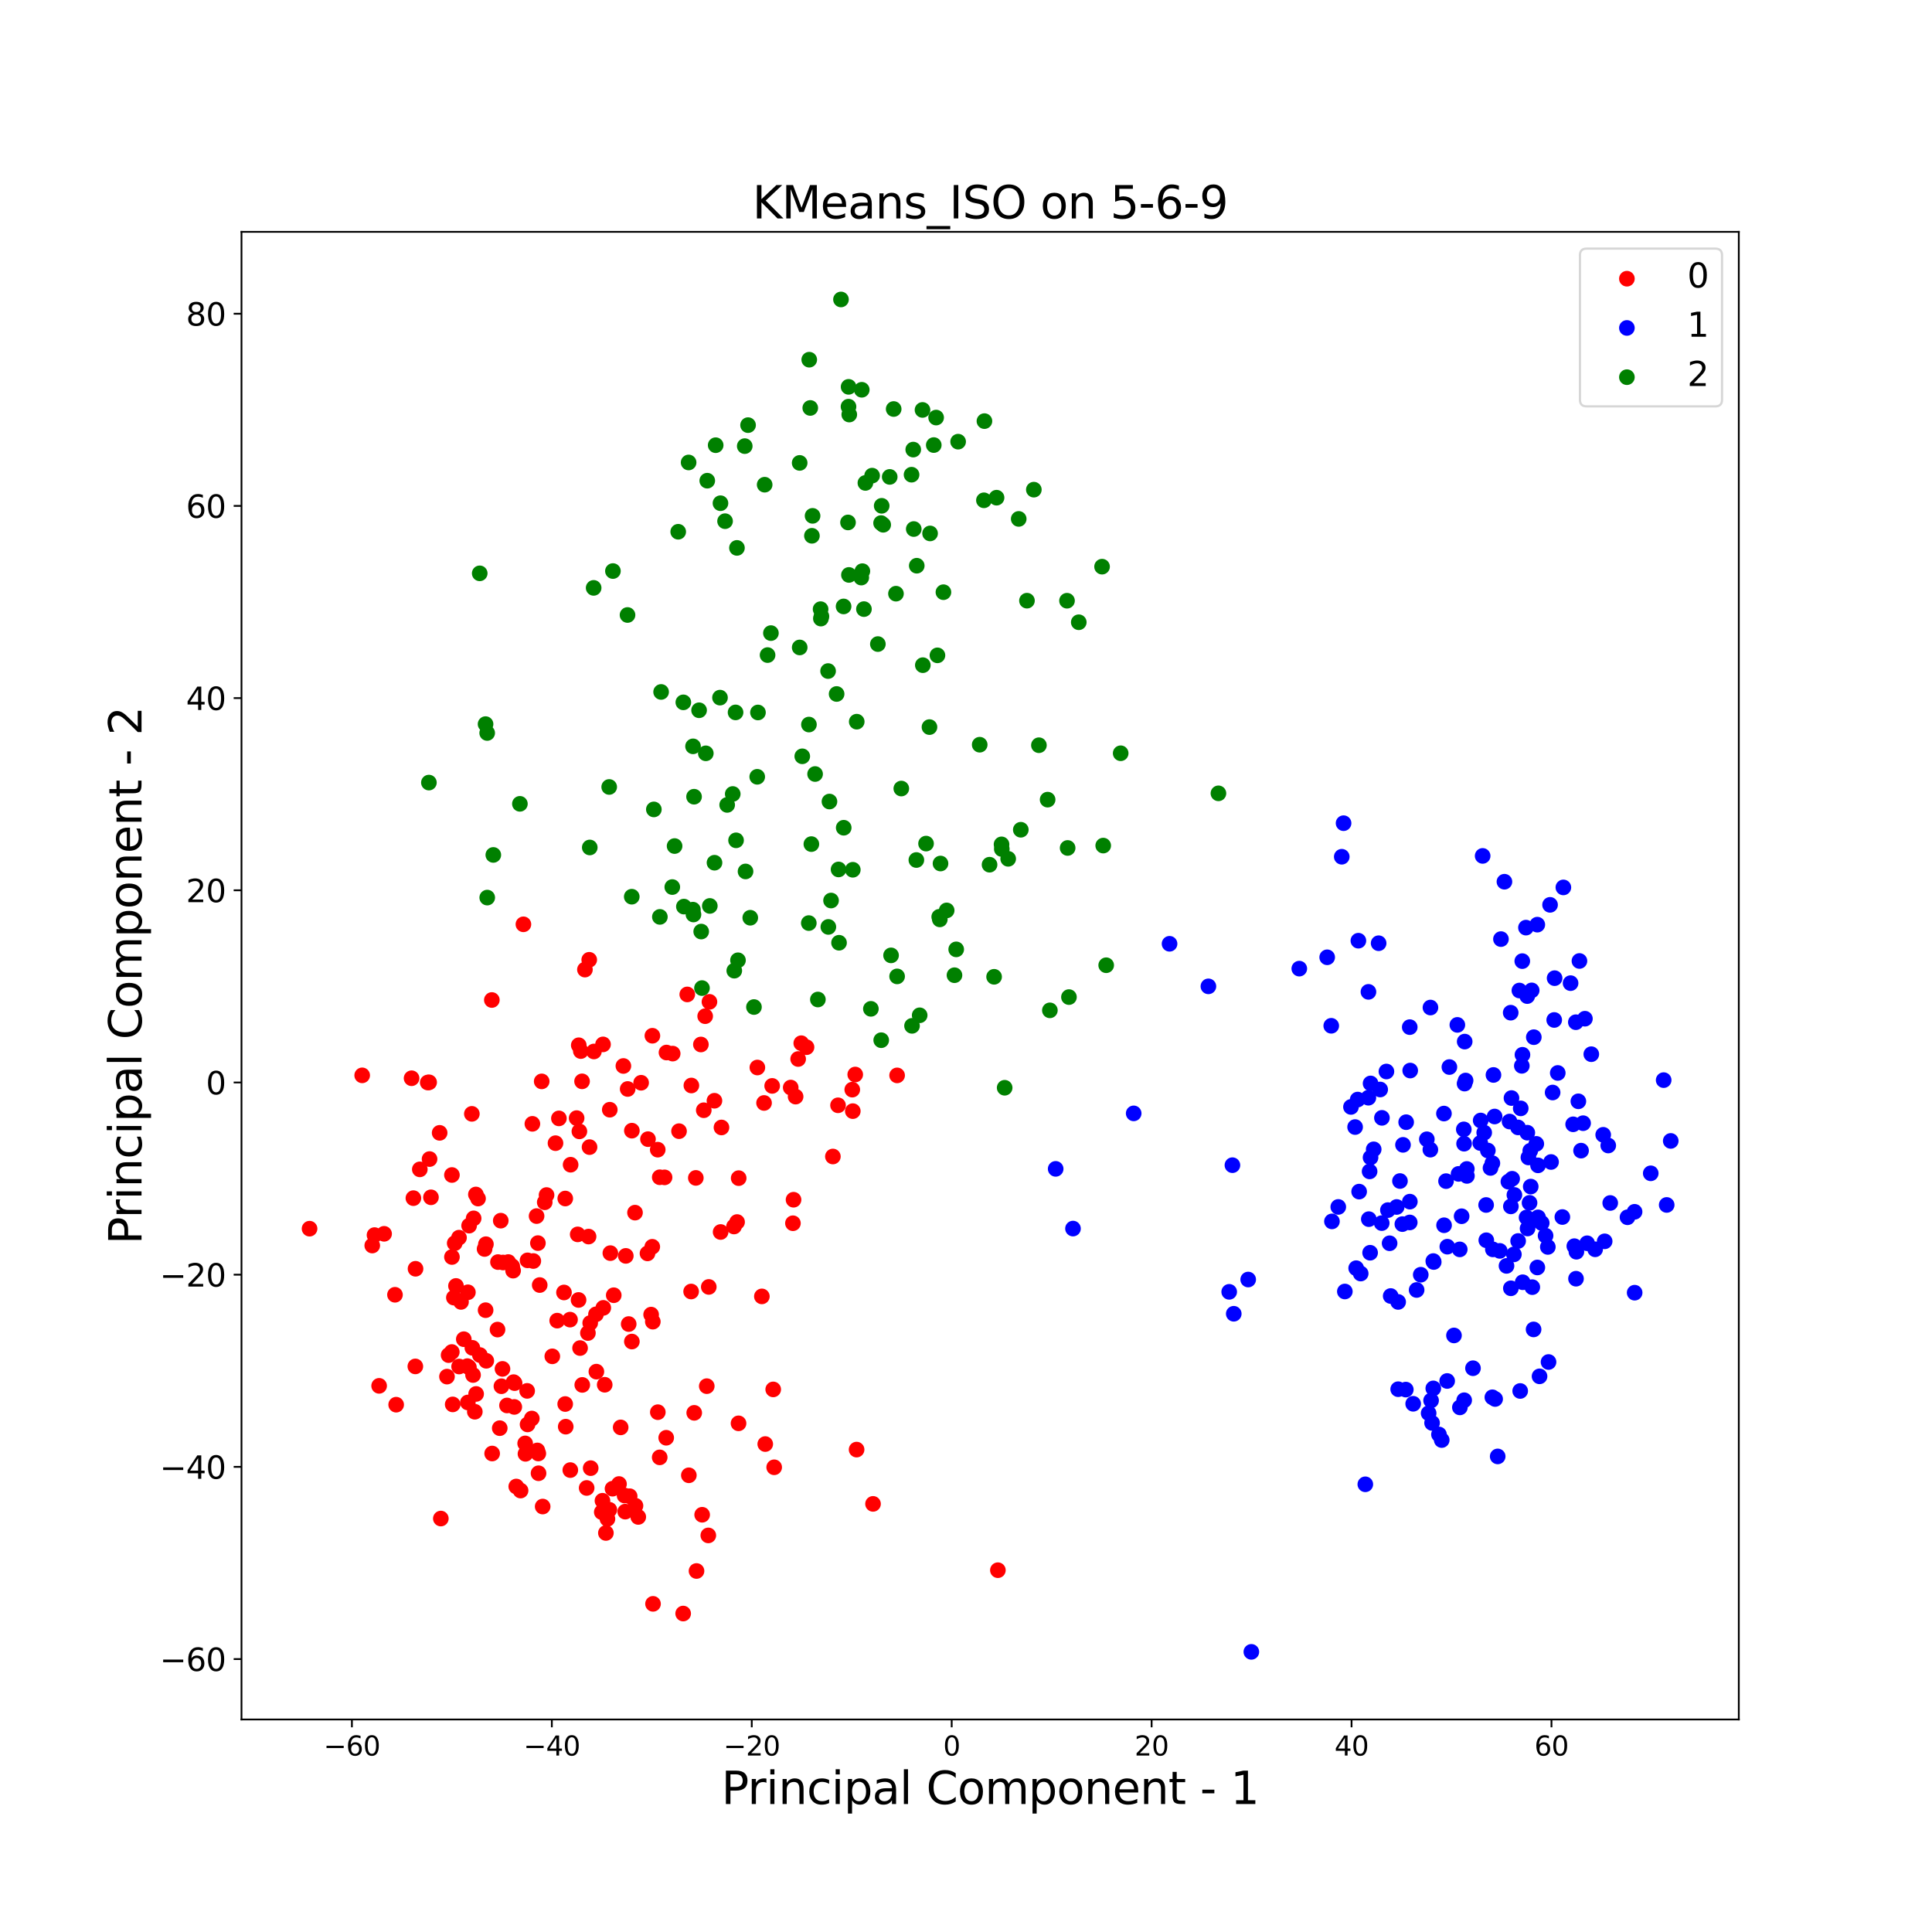 <?xml version="1.0" encoding="utf-8" standalone="no"?>
<!DOCTYPE svg PUBLIC "-//W3C//DTD SVG 1.1//EN"
  "http://www.w3.org/Graphics/SVG/1.1/DTD/svg11.dtd">
<svg xmlns:xlink="http://www.w3.org/1999/xlink" width="864pt" height="864pt" viewBox="0 0 864 864" xmlns="http://www.w3.org/2000/svg" version="1.1">
 <defs>
  <style type="text/css">*{stroke-linejoin: round; stroke-linecap: butt}</style>
 </defs>
 <g id="figure_1">
  <g id="patch_1">
   <path d="M 0 864 
L 864 864 
L 864 0 
L 0 0 
z
" style="fill: #ffffff"/>
  </g>
  <g id="axes_1">
   <g id="patch_2">
    <path d="M 108 768.96 
L 777.6 768.96 
L 777.6 103.68 
L 108 103.68 
z
" style="fill: #ffffff"/>
   </g>
   <g id="PathCollection_1">
    <defs>
     <path id="m5805c31864" d="M 0 3 
C 0.796 3 1.559 2.684 2.121 2.121 
C 2.684 1.559 3 0.796 3 0 
C 3 -0.796 2.684 -1.559 2.121 -2.121 
C 1.559 -2.684 0.796 -3 0 -3 
C -0.796 -3 -1.559 -2.684 -2.121 -2.121 
C -2.684 -1.559 -3 -0.796 -3 0 
C -3 0.796 -2.684 1.559 -2.121 2.121 
C -1.559 2.684 -0.796 3 0 3 
z
" style="stroke: #ff0000"/>
    </defs>
    <g clip-path="url(#pe222e62ece)">
     <use xlink:href="#m5805c31864" x="255.183" y="520.868" style="fill: #ff0000; stroke: #ff0000"/>
     <use xlink:href="#m5805c31864" x="265.605" y="470.221" style="fill: #ff0000; stroke: #ff0000"/>
     <use xlink:href="#m5805c31864" x="354.875" y="536.526" style="fill: #ff0000; stroke: #ff0000"/>
     <use xlink:href="#m5805c31864" x="309.187" y="485.438" style="fill: #ff0000; stroke: #ff0000"/>
     <use xlink:href="#m5805c31864" x="360.682" y="468.314" style="fill: #ff0000; stroke: #ff0000"/>
     <use xlink:href="#m5805c31864" x="263.508" y="429.221" style="fill: #ff0000; stroke: #ff0000"/>
     <use xlink:href="#m5805c31864" x="191.914" y="484.024" style="fill: #ff0000; stroke: #ff0000"/>
     <use xlink:href="#m5805c31864" x="259.75" y="470.044" style="fill: #ff0000; stroke: #ff0000"/>
     <use xlink:href="#m5805c31864" x="322.648" y="504.207" style="fill: #ff0000; stroke: #ff0000"/>
     <use xlink:href="#m5805c31864" x="269.677" y="467.057" style="fill: #ff0000; stroke: #ff0000"/>
     <use xlink:href="#m5805c31864" x="294.141" y="514.139" style="fill: #ff0000; stroke: #ff0000"/>
     <use xlink:href="#m5805c31864" x="282.576" y="505.642" style="fill: #ff0000; stroke: #ff0000"/>
     <use xlink:href="#m5805c31864" x="298.058" y="470.698" style="fill: #ff0000; stroke: #ff0000"/>
     <use xlink:href="#m5805c31864" x="317.27" y="448.032" style="fill: #ff0000; stroke: #ff0000"/>
     <use xlink:href="#m5805c31864" x="330.34" y="526.87" style="fill: #ff0000; stroke: #ff0000"/>
     <use xlink:href="#m5805c31864" x="297.194" y="526.525" style="fill: #ff0000; stroke: #ff0000"/>
     <use xlink:href="#m5805c31864" x="314.729" y="496.501" style="fill: #ff0000; stroke: #ff0000"/>
     <use xlink:href="#m5805c31864" x="295.045" y="526.475" style="fill: #ff0000; stroke: #ff0000"/>
     <use xlink:href="#m5805c31864" x="281.155" y="592.119" style="fill: #ff0000; stroke: #ff0000"/>
     <use xlink:href="#m5805c31864" x="328.248" y="548.497" style="fill: #ff0000; stroke: #ff0000"/>
     <use xlink:href="#m5805c31864" x="300.828" y="471.174" style="fill: #ff0000; stroke: #ff0000"/>
     <use xlink:href="#m5805c31864" x="272.955" y="560.405" style="fill: #ff0000; stroke: #ff0000"/>
     <use xlink:href="#m5805c31864" x="263.941" y="591.658" style="fill: #ff0000; stroke: #ff0000"/>
     <use xlink:href="#m5805c31864" x="319.499" y="492.259" style="fill: #ff0000; stroke: #ff0000"/>
     <use xlink:href="#m5805c31864" x="311.176" y="526.763" style="fill: #ff0000; stroke: #ff0000"/>
     <use xlink:href="#m5805c31864" x="322.265" y="550.955" style="fill: #ff0000; stroke: #ff0000"/>
     <use xlink:href="#m5805c31864" x="279.86" y="561.637" style="fill: #ff0000; stroke: #ff0000"/>
     <use xlink:href="#m5805c31864" x="353.61" y="486.355" style="fill: #ff0000; stroke: #ff0000"/>
     <use xlink:href="#m5805c31864" x="382.465" y="480.528" style="fill: #ff0000; stroke: #ff0000"/>
     <use xlink:href="#m5805c31864" x="345.318" y="485.618" style="fill: #ff0000; stroke: #ff0000"/>
     <use xlink:href="#m5805c31864" x="354.603" y="547.041" style="fill: #ff0000; stroke: #ff0000"/>
     <use xlink:href="#m5805c31864" x="355.803" y="490.412" style="fill: #ff0000; stroke: #ff0000"/>
     <use xlink:href="#m5805c31864" x="356.937" y="473.59" style="fill: #ff0000; stroke: #ff0000"/>
     <use xlink:href="#m5805c31864" x="358.332" y="466.524" style="fill: #ff0000; stroke: #ff0000"/>
     <use xlink:href="#m5805c31864" x="289.781" y="509.431" style="fill: #ff0000; stroke: #ff0000"/>
     <use xlink:href="#m5805c31864" x="374.773" y="494.293" style="fill: #ff0000; stroke: #ff0000"/>
     <use xlink:href="#m5805c31864" x="272.695" y="496.27" style="fill: #ff0000; stroke: #ff0000"/>
     <use xlink:href="#m5805c31864" x="263.208" y="553.002" style="fill: #ff0000; stroke: #ff0000"/>
     <use xlink:href="#m5805c31864" x="307.349" y="444.713" style="fill: #ff0000; stroke: #ff0000"/>
     <use xlink:href="#m5805c31864" x="341.688" y="493.25" style="fill: #ff0000; stroke: #ff0000"/>
     <use xlink:href="#m5805c31864" x="401.194" y="480.919" style="fill: #ff0000; stroke: #ff0000"/>
     <use xlink:href="#m5805c31864" x="372.47" y="517.193" style="fill: #ff0000; stroke: #ff0000"/>
     <use xlink:href="#m5805c31864" x="283.978" y="542.301" style="fill: #ff0000; stroke: #ff0000"/>
     <use xlink:href="#m5805c31864" x="284.188" y="673.38" style="fill: #ff0000; stroke: #ff0000"/>
     <use xlink:href="#m5805c31864" x="240.733" y="650.007" style="fill: #ff0000; stroke: #ff0000"/>
     <use xlink:href="#m5805c31864" x="305.514" y="721.583" style="fill: #ff0000; stroke: #ff0000"/>
     <use xlink:href="#m5805c31864" x="291.19" y="587.897" style="fill: #ff0000; stroke: #ff0000"/>
     <use xlink:href="#m5805c31864" x="202.11" y="562.138" style="fill: #ff0000; stroke: #ff0000"/>
     <use xlink:href="#m5805c31864" x="226.734" y="628.527" style="fill: #ff0000; stroke: #ff0000"/>
     <use xlink:href="#m5805c31864" x="166.475" y="557.01" style="fill: #ff0000; stroke: #ff0000"/>
     <use xlink:href="#m5805c31864" x="232.807" y="666.586" style="fill: #ff0000; stroke: #ff0000"/>
     <use xlink:href="#m5805c31864" x="311.485" y="702.557" style="fill: #ff0000; stroke: #ff0000"/>
     <use xlink:href="#m5805c31864" x="196.611" y="506.619" style="fill: #ff0000; stroke: #ff0000"/>
     <use xlink:href="#m5805c31864" x="214.611" y="605.976" style="fill: #ff0000; stroke: #ff0000"/>
     <use xlink:href="#m5805c31864" x="255.047" y="657.429" style="fill: #ff0000; stroke: #ff0000"/>
     <use xlink:href="#m5805c31864" x="208.993" y="610.939" style="fill: #ff0000; stroke: #ff0000"/>
     <use xlink:href="#m5805c31864" x="217.468" y="608.554" style="fill: #ff0000; stroke: #ff0000"/>
     <use xlink:href="#m5805c31864" x="269.426" y="671.143" style="fill: #ff0000; stroke: #ff0000"/>
     <use xlink:href="#m5805c31864" x="273.922" y="665.755" style="fill: #ff0000; stroke: #ff0000"/>
     <use xlink:href="#m5805c31864" x="240.838" y="658.85" style="fill: #ff0000; stroke: #ff0000"/>
     <use xlink:href="#m5805c31864" x="274.47" y="579.234" style="fill: #ff0000; stroke: #ff0000"/>
     <use xlink:href="#m5805c31864" x="192.098" y="518.34" style="fill: #ff0000; stroke: #ff0000"/>
     <use xlink:href="#m5805c31864" x="248.421" y="511.233" style="fill: #ff0000; stroke: #ff0000"/>
     <use xlink:href="#m5805c31864" x="211.55" y="614.908" style="fill: #ff0000; stroke: #ff0000"/>
     <use xlink:href="#m5805c31864" x="291.947" y="591.057" style="fill: #ff0000; stroke: #ff0000"/>
     <use xlink:href="#m5805c31864" x="252.791" y="535.984" style="fill: #ff0000; stroke: #ff0000"/>
     <use xlink:href="#m5805c31864" x="199.892" y="615.63" style="fill: #ff0000; stroke: #ff0000"/>
     <use xlink:href="#m5805c31864" x="270.957" y="685.554" style="fill: #ff0000; stroke: #ff0000"/>
     <use xlink:href="#m5805c31864" x="211.017" y="498.118" style="fill: #ff0000; stroke: #ff0000"/>
     <use xlink:href="#m5805c31864" x="235.921" y="563.636" style="fill: #ff0000; stroke: #ff0000"/>
     <use xlink:href="#m5805c31864" x="261.585" y="433.607" style="fill: #ff0000; stroke: #ff0000"/>
     <use xlink:href="#m5805c31864" x="278.783" y="476.707" style="fill: #ff0000; stroke: #ff0000"/>
     <use xlink:href="#m5805c31864" x="185.827" y="567.404" style="fill: #ff0000; stroke: #ff0000"/>
     <use xlink:href="#m5805c31864" x="281.591" y="669.118" style="fill: #ff0000; stroke: #ff0000"/>
     <use xlink:href="#m5805c31864" x="285.436" y="678.381" style="fill: #ff0000; stroke: #ff0000"/>
     <use xlink:href="#m5805c31864" x="310.461" y="631.829" style="fill: #ff0000; stroke: #ff0000"/>
     <use xlink:href="#m5805c31864" x="316.067" y="619.897" style="fill: #ff0000; stroke: #ff0000"/>
     <use xlink:href="#m5805c31864" x="230.138" y="618.545" style="fill: #ff0000; stroke: #ff0000"/>
     <use xlink:href="#m5805c31864" x="229.467" y="568.245" style="fill: #ff0000; stroke: #ff0000"/>
     <use xlink:href="#m5805c31864" x="309.076" y="577.569" style="fill: #ff0000; stroke: #ff0000"/>
     <use xlink:href="#m5805c31864" x="266.704" y="613.405" style="fill: #ff0000; stroke: #ff0000"/>
     <use xlink:href="#m5805c31864" x="383.073" y="648.266" style="fill: #ff0000; stroke: #ff0000"/>
     <use xlink:href="#m5805c31864" x="258.732" y="581.348" style="fill: #ff0000; stroke: #ff0000"/>
     <use xlink:href="#m5805c31864" x="211.815" y="544.859" style="fill: #ff0000; stroke: #ff0000"/>
     <use xlink:href="#m5805c31864" x="252.218" y="578.002" style="fill: #ff0000; stroke: #ff0000"/>
     <use xlink:href="#m5805c31864" x="289.561" y="560.526" style="fill: #ff0000; stroke: #ff0000"/>
     <use xlink:href="#m5805c31864" x="340.712" y="579.755" style="fill: #ff0000; stroke: #ff0000"/>
     <use xlink:href="#m5805c31864" x="308.057" y="659.758" style="fill: #ff0000; stroke: #ff0000"/>
     <use xlink:href="#m5805c31864" x="203.919" y="575.083" style="fill: #ff0000; stroke: #ff0000"/>
     <use xlink:href="#m5805c31864" x="295.023" y="651.738" style="fill: #ff0000; stroke: #ff0000"/>
     <use xlink:href="#m5805c31864" x="240.556" y="555.923" style="fill: #ff0000; stroke: #ff0000"/>
     <use xlink:href="#m5805c31864" x="243.605" y="537.666" style="fill: #ff0000; stroke: #ff0000"/>
     <use xlink:href="#m5805c31864" x="294.181" y="631.538" style="fill: #ff0000; stroke: #ff0000"/>
     <use xlink:href="#m5805c31864" x="297.93" y="642.975" style="fill: #ff0000; stroke: #ff0000"/>
     <use xlink:href="#m5805c31864" x="212.924" y="623.378" style="fill: #ff0000; stroke: #ff0000"/>
     <use xlink:href="#m5805c31864" x="224.976" y="564.592" style="fill: #ff0000; stroke: #ff0000"/>
     <use xlink:href="#m5805c31864" x="264.16" y="656.563" style="fill: #ff0000; stroke: #ff0000"/>
     <use xlink:href="#m5805c31864" x="260.3" y="483.579" style="fill: #ff0000; stroke: #ff0000"/>
     <use xlink:href="#m5805c31864" x="338.7" y="477.395" style="fill: #ff0000; stroke: #ff0000"/>
     <use xlink:href="#m5805c31864" x="249.948" y="500.148" style="fill: #ff0000; stroke: #ff0000"/>
     <use xlink:href="#m5805c31864" x="381.378" y="496.905" style="fill: #ff0000; stroke: #ff0000"/>
     <use xlink:href="#m5805c31864" x="258.828" y="467.442" style="fill: #ff0000; stroke: #ff0000"/>
     <use xlink:href="#m5805c31864" x="313.443" y="467.098" style="fill: #ff0000; stroke: #ff0000"/>
     <use xlink:href="#m5805c31864" x="280.698" y="486.996" style="fill: #ff0000; stroke: #ff0000"/>
     <use xlink:href="#m5805c31864" x="303.666" y="505.864" style="fill: #ff0000; stroke: #ff0000"/>
     <use xlink:href="#m5805c31864" x="263.645" y="512.994" style="fill: #ff0000; stroke: #ff0000"/>
     <use xlink:href="#m5805c31864" x="381.138" y="487.292" style="fill: #ff0000; stroke: #ff0000"/>
     <use xlink:href="#m5805c31864" x="315.358" y="454.443" style="fill: #ff0000; stroke: #ff0000"/>
     <use xlink:href="#m5805c31864" x="259.105" y="505.957" style="fill: #ff0000; stroke: #ff0000"/>
     <use xlink:href="#m5805c31864" x="240.295" y="648.64" style="fill: #ff0000; stroke: #ff0000"/>
     <use xlink:href="#m5805c31864" x="254.92" y="590.146" style="fill: #ff0000; stroke: #ff0000"/>
     <use xlink:href="#m5805c31864" x="242.686" y="673.732" style="fill: #ff0000; stroke: #ff0000"/>
     <use xlink:href="#m5805c31864" x="211.249" y="602.756" style="fill: #ff0000; stroke: #ff0000"/>
     <use xlink:href="#m5805c31864" x="316.759" y="686.643" style="fill: #ff0000; stroke: #ff0000"/>
     <use xlink:href="#m5805c31864" x="217.304" y="556.414" style="fill: #ff0000; stroke: #ff0000"/>
     <use xlink:href="#m5805c31864" x="220.092" y="650.016" style="fill: #ff0000; stroke: #ff0000"/>
     <use xlink:href="#m5805c31864" x="282.576" y="599.946" style="fill: #ff0000; stroke: #ff0000"/>
     <use xlink:href="#m5805c31864" x="202.104" y="525.466" style="fill: #ff0000; stroke: #ff0000"/>
     <use xlink:href="#m5805c31864" x="262.354" y="665.423" style="fill: #ff0000; stroke: #ff0000"/>
     <use xlink:href="#m5805c31864" x="224.237" y="619.933" style="fill: #ff0000; stroke: #ff0000"/>
     <use xlink:href="#m5805c31864" x="229.688" y="618.096" style="fill: #ff0000; stroke: #ff0000"/>
     <use xlink:href="#m5805c31864" x="202.451" y="628.061" style="fill: #ff0000; stroke: #ff0000"/>
     <use xlink:href="#m5805c31864" x="279.606" y="676.016" style="fill: #ff0000; stroke: #ff0000"/>
     <use xlink:href="#m5805c31864" x="252.997" y="638.016" style="fill: #ff0000; stroke: #ff0000"/>
     <use xlink:href="#m5805c31864" x="270.428" y="619.269" style="fill: #ff0000; stroke: #ff0000"/>
     <use xlink:href="#m5805c31864" x="209.248" y="577.915" style="fill: #ff0000; stroke: #ff0000"/>
     <use xlink:href="#m5805c31864" x="277.564" y="638.337" style="fill: #ff0000; stroke: #ff0000"/>
     <use xlink:href="#m5805c31864" x="235.932" y="637.014" style="fill: #ff0000; stroke: #ff0000"/>
     <use xlink:href="#m5805c31864" x="230.875" y="664.773" style="fill: #ff0000; stroke: #ff0000"/>
     <use xlink:href="#m5805c31864" x="279.31" y="668.803" style="fill: #ff0000; stroke: #ff0000"/>
     <use xlink:href="#m5805c31864" x="276.823" y="663.657" style="fill: #ff0000; stroke: #ff0000"/>
     <use xlink:href="#m5805c31864" x="252.761" y="627.888" style="fill: #ff0000; stroke: #ff0000"/>
     <use xlink:href="#m5805c31864" x="212.341" y="631.341" style="fill: #ff0000; stroke: #ff0000"/>
     <use xlink:href="#m5805c31864" x="314.009" y="677.405" style="fill: #ff0000; stroke: #ff0000"/>
     <use xlink:href="#m5805c31864" x="246.995" y="606.558" style="fill: #ff0000; stroke: #ff0000"/>
     <use xlink:href="#m5805c31864" x="244.418" y="534.423" style="fill: #ff0000; stroke: #ff0000"/>
     <use xlink:href="#m5805c31864" x="345.786" y="621.351" style="fill: #ff0000; stroke: #ff0000"/>
     <use xlink:href="#m5805c31864" x="316.968" y="575.519" style="fill: #ff0000; stroke: #ff0000"/>
     <use xlink:href="#m5805c31864" x="291.756" y="463.193" style="fill: #ff0000; stroke: #ff0000"/>
     <use xlink:href="#m5805c31864" x="346.218" y="656.177" style="fill: #ff0000; stroke: #ff0000"/>
     <use xlink:href="#m5805c31864" x="286.713" y="484.213" style="fill: #ff0000; stroke: #ff0000"/>
     <use xlink:href="#m5805c31864" x="342.221" y="645.786" style="fill: #ff0000; stroke: #ff0000"/>
     <use xlink:href="#m5805c31864" x="234.075" y="413.358" style="fill: #ff0000; stroke: #ff0000"/>
     <use xlink:href="#m5805c31864" x="390.423" y="672.542" style="fill: #ff0000; stroke: #ff0000"/>
     <use xlink:href="#m5805c31864" x="259.409" y="602.856" style="fill: #ff0000; stroke: #ff0000"/>
     <use xlink:href="#m5805c31864" x="266.524" y="587.772" style="fill: #ff0000; stroke: #ff0000"/>
     <use xlink:href="#m5805c31864" x="446.26" y="702.202" style="fill: #ff0000; stroke: #ff0000"/>
     <use xlink:href="#m5805c31864" x="258.352" y="552.023" style="fill: #ff0000; stroke: #ff0000"/>
     <use xlink:href="#m5805c31864" x="330.277" y="636.523" style="fill: #ff0000; stroke: #ff0000"/>
     <use xlink:href="#m5805c31864" x="292.033" y="717.249" style="fill: #ff0000; stroke: #ff0000"/>
     <use xlink:href="#m5805c31864" x="329.627" y="546.502" style="fill: #ff0000; stroke: #ff0000"/>
     <use xlink:href="#m5805c31864" x="229.071" y="566.292" style="fill: #ff0000; stroke: #ff0000"/>
     <use xlink:href="#m5805c31864" x="212.82" y="534.176" style="fill: #ff0000; stroke: #ff0000"/>
     <use xlink:href="#m5805c31864" x="262.92" y="596.135" style="fill: #ff0000; stroke: #ff0000"/>
     <use xlink:href="#m5805c31864" x="235.742" y="622.008" style="fill: #ff0000; stroke: #ff0000"/>
     <use xlink:href="#m5805c31864" x="239.961" y="543.837" style="fill: #ff0000; stroke: #ff0000"/>
     <use xlink:href="#m5805c31864" x="209.787" y="548.114" style="fill: #ff0000; stroke: #ff0000"/>
     <use xlink:href="#m5805c31864" x="184.874" y="535.819" style="fill: #ff0000; stroke: #ff0000"/>
     <use xlink:href="#m5805c31864" x="223.943" y="545.889" style="fill: #ff0000; stroke: #ff0000"/>
     <use xlink:href="#m5805c31864" x="205.313" y="611.112" style="fill: #ff0000; stroke: #ff0000"/>
     <use xlink:href="#m5805c31864" x="238.084" y="502.581" style="fill: #ff0000; stroke: #ff0000"/>
     <use xlink:href="#m5805c31864" x="269.115" y="676.223" style="fill: #ff0000; stroke: #ff0000"/>
     <use xlink:href="#m5805c31864" x="209.223" y="627.193" style="fill: #ff0000; stroke: #ff0000"/>
     <use xlink:href="#m5805c31864" x="205.268" y="553.488" style="fill: #ff0000; stroke: #ff0000"/>
     <use xlink:href="#m5805c31864" x="203.347" y="555.977" style="fill: #ff0000; stroke: #ff0000"/>
     <use xlink:href="#m5805c31864" x="229.991" y="629.183" style="fill: #ff0000; stroke: #ff0000"/>
     <use xlink:href="#m5805c31864" x="269.793" y="584.885" style="fill: #ff0000; stroke: #ff0000"/>
     <use xlink:href="#m5805c31864" x="271.655" y="679.258" style="fill: #ff0000; stroke: #ff0000"/>
     <use xlink:href="#m5805c31864" x="222.696" y="564.408" style="fill: #ff0000; stroke: #ff0000"/>
     <use xlink:href="#m5805c31864" x="234.99" y="650.159" style="fill: #ff0000; stroke: #ff0000"/>
     <use xlink:href="#m5805c31864" x="192.728" y="535.437" style="fill: #ff0000; stroke: #ff0000"/>
     <use xlink:href="#m5805c31864" x="187.742" y="522.945" style="fill: #ff0000; stroke: #ff0000"/>
     <use xlink:href="#m5805c31864" x="227.312" y="564.392" style="fill: #ff0000; stroke: #ff0000"/>
     <use xlink:href="#m5805c31864" x="200.621" y="606.012" style="fill: #ff0000; stroke: #ff0000"/>
     <use xlink:href="#m5805c31864" x="177.166" y="628.184" style="fill: #ff0000; stroke: #ff0000"/>
     <use xlink:href="#m5805c31864" x="222.497" y="594.593" style="fill: #ff0000; stroke: #ff0000"/>
     <use xlink:href="#m5805c31864" x="202.051" y="604.623" style="fill: #ff0000; stroke: #ff0000"/>
     <use xlink:href="#m5805c31864" x="206.169" y="582.223" style="fill: #ff0000; stroke: #ff0000"/>
     <use xlink:href="#m5805c31864" x="202.978" y="580.303" style="fill: #ff0000; stroke: #ff0000"/>
     <use xlink:href="#m5805c31864" x="234.856" y="645.499" style="fill: #ff0000; stroke: #ff0000"/>
     <use xlink:href="#m5805c31864" x="169.549" y="619.756" style="fill: #ff0000; stroke: #ff0000"/>
     <use xlink:href="#m5805c31864" x="207.411" y="598.896" style="fill: #ff0000; stroke: #ff0000"/>
     <use xlink:href="#m5805c31864" x="223.489" y="638.681" style="fill: #ff0000; stroke: #ff0000"/>
     <use xlink:href="#m5805c31864" x="209.695" y="611.445" style="fill: #ff0000; stroke: #ff0000"/>
     <use xlink:href="#m5805c31864" x="138.436" y="549.472" style="fill: #ff0000; stroke: #ff0000"/>
     <use xlink:href="#m5805c31864" x="167.486" y="552.339" style="fill: #ff0000; stroke: #ff0000"/>
     <use xlink:href="#m5805c31864" x="257.87" y="500.023" style="fill: #ff0000; stroke: #ff0000"/>
     <use xlink:href="#m5805c31864" x="161.972" y="480.901" style="fill: #ff0000; stroke: #ff0000"/>
     <use xlink:href="#m5805c31864" x="184.06" y="482.195" style="fill: #ff0000; stroke: #ff0000"/>
     <use xlink:href="#m5805c31864" x="191.287" y="484.106" style="fill: #ff0000; stroke: #ff0000"/>
     <use xlink:href="#m5805c31864" x="219.955" y="447.207" style="fill: #ff0000; stroke: #ff0000"/>
     <use xlink:href="#m5805c31864" x="272.505" y="675.171" style="fill: #ff0000; stroke: #ff0000"/>
     <use xlink:href="#m5805c31864" x="197.143" y="679.101" style="fill: #ff0000; stroke: #ff0000"/>
     <use xlink:href="#m5805c31864" x="242.251" y="483.601" style="fill: #ff0000; stroke: #ff0000"/>
     <use xlink:href="#m5805c31864" x="237.832" y="634.367" style="fill: #ff0000; stroke: #ff0000"/>
     <use xlink:href="#m5805c31864" x="216.706" y="558.553" style="fill: #ff0000; stroke: #ff0000"/>
     <use xlink:href="#m5805c31864" x="260.394" y="619.338" style="fill: #ff0000; stroke: #ff0000"/>
     <use xlink:href="#m5805c31864" x="241.362" y="574.678" style="fill: #ff0000; stroke: #ff0000"/>
     <use xlink:href="#m5805c31864" x="171.772" y="551.769" style="fill: #ff0000; stroke: #ff0000"/>
     <use xlink:href="#m5805c31864" x="176.638" y="579.03" style="fill: #ff0000; stroke: #ff0000"/>
     <use xlink:href="#m5805c31864" x="249.181" y="590.596" style="fill: #ff0000; stroke: #ff0000"/>
     <use xlink:href="#m5805c31864" x="224.715" y="612.171" style="fill: #ff0000; stroke: #ff0000"/>
     <use xlink:href="#m5805c31864" x="238.503" y="563.933" style="fill: #ff0000; stroke: #ff0000"/>
     <use xlink:href="#m5805c31864" x="213.78" y="535.997" style="fill: #ff0000; stroke: #ff0000"/>
     <use xlink:href="#m5805c31864" x="185.744" y="611.063" style="fill: #ff0000; stroke: #ff0000"/>
     <use xlink:href="#m5805c31864" x="217.167" y="585.92" style="fill: #ff0000; stroke: #ff0000"/>
     <use xlink:href="#m5805c31864" x="291.7" y="557.566" style="fill: #ff0000; stroke: #ff0000"/>
    </g>
   </g>
   <g id="PathCollection_2">
    <defs>
     <path id="m40ee615544" d="M 0 3 
C 0.796 3 1.559 2.684 2.121 2.121 
C 2.684 1.559 3 0.796 3 0 
C 3 -0.796 2.684 -1.559 2.121 -2.121 
C 1.559 -2.684 0.796 -3 0 -3 
C -0.796 -3 -1.559 -2.684 -2.121 -2.121 
C -2.684 -1.559 -3 -0.796 -3 0 
C -3 0.796 -2.684 1.559 -2.121 2.121 
C -1.559 2.684 -0.796 3 0 3 
z
" style="stroke: #0000ff"/>
    </defs>
    <g clip-path="url(#pe222e62ece)">
     <use xlink:href="#m40ee615544" x="523.029" y="422.067" style="fill: #0000ff; stroke: #0000ff"/>
     <use xlink:href="#m40ee615544" x="540.403" y="441.099" style="fill: #0000ff; stroke: #0000ff"/>
     <use xlink:href="#m40ee615544" x="472.102" y="522.723" style="fill: #0000ff; stroke: #0000ff"/>
     <use xlink:href="#m40ee615544" x="680.772" y="429.818" style="fill: #0000ff; stroke: #0000ff"/>
     <use xlink:href="#m40ee615544" x="679.836" y="622.052" style="fill: #0000ff; stroke: #0000ff"/>
     <use xlink:href="#m40ee615544" x="687.493" y="413.511" style="fill: #0000ff; stroke: #0000ff"/>
     <use xlink:href="#m40ee615544" x="653.645" y="543.91" style="fill: #0000ff; stroke: #0000ff"/>
     <use xlink:href="#m40ee615544" x="684.977" y="442.904" style="fill: #0000ff; stroke: #0000ff"/>
     <use xlink:href="#m40ee615544" x="677.248" y="534.385" style="fill: #0000ff; stroke: #0000ff"/>
     <use xlink:href="#m40ee615544" x="711.639" y="471.441" style="fill: #0000ff; stroke: #0000ff"/>
     <use xlink:href="#m40ee615544" x="747.164" y="510.224" style="fill: #0000ff; stroke: #0000ff"/>
     <use xlink:href="#m40ee615544" x="695.228" y="437.441" style="fill: #0000ff; stroke: #0000ff"/>
     <use xlink:href="#m40ee615544" x="675.079" y="501.557" style="fill: #0000ff; stroke: #0000ff"/>
     <use xlink:href="#m40ee615544" x="672.791" y="394.31" style="fill: #0000ff; stroke: #0000ff"/>
     <use xlink:href="#m40ee615544" x="663.049" y="382.767" style="fill: #0000ff; stroke: #0000ff"/>
     <use xlink:href="#m40ee615544" x="684.346" y="514.615" style="fill: #0000ff; stroke: #0000ff"/>
     <use xlink:href="#m40ee615544" x="683.02" y="506.549" style="fill: #0000ff; stroke: #0000ff"/>
     <use xlink:href="#m40ee615544" x="633.521" y="576.885" style="fill: #0000ff; stroke: #0000ff"/>
     <use xlink:href="#m40ee615544" x="705.85" y="492.511" style="fill: #0000ff; stroke: #0000ff"/>
     <use xlink:href="#m40ee615544" x="707.974" y="502.296" style="fill: #0000ff; stroke: #0000ff"/>
     <use xlink:href="#m40ee615544" x="680.851" y="471.704" style="fill: #0000ff; stroke: #0000ff"/>
     <use xlink:href="#m40ee615544" x="655.42" y="483.217" style="fill: #0000ff; stroke: #0000ff"/>
     <use xlink:href="#m40ee615544" x="704.724" y="457.137" style="fill: #0000ff; stroke: #0000ff"/>
     <use xlink:href="#m40ee615544" x="667.883" y="480.728" style="fill: #0000ff; stroke: #0000ff"/>
     <use xlink:href="#m40ee615544" x="743.998" y="483.037" style="fill: #0000ff; stroke: #0000ff"/>
     <use xlink:href="#m40ee615544" x="678.915" y="554.976" style="fill: #0000ff; stroke: #0000ff"/>
     <use xlink:href="#m40ee615544" x="612.918" y="517.647" style="fill: #0000ff; stroke: #0000ff"/>
     <use xlink:href="#m40ee615544" x="635.369" y="570.068" style="fill: #0000ff; stroke: #0000ff"/>
     <use xlink:href="#m40ee615544" x="663.746" y="506.527" style="fill: #0000ff; stroke: #0000ff"/>
     <use xlink:href="#m40ee615544" x="655.97" y="522.764" style="fill: #0000ff; stroke: #0000ff"/>
     <use xlink:href="#m40ee615544" x="716.96" y="507.488" style="fill: #0000ff; stroke: #0000ff"/>
     <use xlink:href="#m40ee615544" x="682.688" y="544.462" style="fill: #0000ff; stroke: #0000ff"/>
     <use xlink:href="#m40ee615544" x="689.47" y="546.939" style="fill: #0000ff; stroke: #0000ff"/>
     <use xlink:href="#m40ee615544" x="709.772" y="555.994" style="fill: #0000ff; stroke: #0000ff"/>
     <use xlink:href="#m40ee615544" x="693.643" y="519.649" style="fill: #0000ff; stroke: #0000ff"/>
     <use xlink:href="#m40ee615544" x="692.511" y="609.094" style="fill: #0000ff; stroke: #0000ff"/>
     <use xlink:href="#m40ee615544" x="687.509" y="566.82" style="fill: #0000ff; stroke: #0000ff"/>
     <use xlink:href="#m40ee615544" x="684.021" y="537.921" style="fill: #0000ff; stroke: #0000ff"/>
     <use xlink:href="#m40ee615544" x="667.62" y="558.727" style="fill: #0000ff; stroke: #0000ff"/>
     <use xlink:href="#m40ee615544" x="665.377" y="514.517" style="fill: #0000ff; stroke: #0000ff"/>
     <use xlink:href="#m40ee615544" x="727.824" y="544.37" style="fill: #0000ff; stroke: #0000ff"/>
     <use xlink:href="#m40ee615544" x="620.014" y="479.181" style="fill: #0000ff; stroke: #0000ff"/>
     <use xlink:href="#m40ee615544" x="551.147" y="521.076" style="fill: #0000ff; stroke: #0000ff"/>
     <use xlink:href="#m40ee615544" x="607.814" y="532.894" style="fill: #0000ff; stroke: #0000ff"/>
     <use xlink:href="#m40ee615544" x="506.99" y="497.906" style="fill: #0000ff; stroke: #0000ff"/>
     <use xlink:href="#m40ee615544" x="654.617" y="505.059" style="fill: #0000ff; stroke: #0000ff"/>
     <use xlink:href="#m40ee615544" x="620.679" y="541.163" style="fill: #0000ff; stroke: #0000ff"/>
     <use xlink:href="#m40ee615544" x="604.16" y="495.024" style="fill: #0000ff; stroke: #0000ff"/>
     <use xlink:href="#m40ee615544" x="617.915" y="546.98" style="fill: #0000ff; stroke: #0000ff"/>
     <use xlink:href="#m40ee615544" x="655.015" y="465.804" style="fill: #0000ff; stroke: #0000ff"/>
     <use xlink:href="#m40ee615544" x="625.262" y="582.235" style="fill: #0000ff; stroke: #0000ff"/>
     <use xlink:href="#m40ee615544" x="595.653" y="546.214" style="fill: #0000ff; stroke: #0000ff"/>
     <use xlink:href="#m40ee615544" x="626.072" y="528.16" style="fill: #0000ff; stroke: #0000ff"/>
     <use xlink:href="#m40ee615544" x="612.932" y="484.519" style="fill: #0000ff; stroke: #0000ff"/>
     <use xlink:href="#m40ee615544" x="607.164" y="491.732" style="fill: #0000ff; stroke: #0000ff"/>
     <use xlink:href="#m40ee615544" x="618.003" y="499.909" style="fill: #0000ff; stroke: #0000ff"/>
     <use xlink:href="#m40ee615544" x="616.531" y="421.814" style="fill: #0000ff; stroke: #0000ff"/>
     <use xlink:href="#m40ee615544" x="600.042" y="383.14" style="fill: #0000ff; stroke: #0000ff"/>
     <use xlink:href="#m40ee615544" x="611.976" y="443.565" style="fill: #0000ff; stroke: #0000ff"/>
     <use xlink:href="#m40ee615544" x="630.444" y="459.337" style="fill: #0000ff; stroke: #0000ff"/>
     <use xlink:href="#m40ee615544" x="595.342" y="458.737" style="fill: #0000ff; stroke: #0000ff"/>
     <use xlink:href="#m40ee615544" x="607.475" y="420.687" style="fill: #0000ff; stroke: #0000ff"/>
     <use xlink:href="#m40ee615544" x="600.852" y="368.132" style="fill: #0000ff; stroke: #0000ff"/>
     <use xlink:href="#m40ee615544" x="611.945" y="490.905" style="fill: #0000ff; stroke: #0000ff"/>
     <use xlink:href="#m40ee615544" x="651.738" y="458.333" style="fill: #0000ff; stroke: #0000ff"/>
     <use xlink:href="#m40ee615544" x="581.051" y="433.177" style="fill: #0000ff; stroke: #0000ff"/>
     <use xlink:href="#m40ee615544" x="717.614" y="555.128" style="fill: #0000ff; stroke: #0000ff"/>
     <use xlink:href="#m40ee615544" x="713.355" y="558.698" style="fill: #0000ff; stroke: #0000ff"/>
     <use xlink:href="#m40ee615544" x="698.694" y="544.259" style="fill: #0000ff; stroke: #0000ff"/>
     <use xlink:href="#m40ee615544" x="703.522" y="502.798" style="fill: #0000ff; stroke: #0000ff"/>
     <use xlink:href="#m40ee615544" x="738.22" y="524.711" style="fill: #0000ff; stroke: #0000ff"/>
     <use xlink:href="#m40ee615544" x="687.823" y="544.41" style="fill: #0000ff; stroke: #0000ff"/>
     <use xlink:href="#m40ee615544" x="685.826" y="594.523" style="fill: #0000ff; stroke: #0000ff"/>
     <use xlink:href="#m40ee615544" x="720.102" y="537.98" style="fill: #0000ff; stroke: #0000ff"/>
     <use xlink:href="#m40ee615544" x="692.201" y="557.64" style="fill: #0000ff; stroke: #0000ff"/>
     <use xlink:href="#m40ee615544" x="745.354" y="538.856" style="fill: #0000ff; stroke: #0000ff"/>
     <use xlink:href="#m40ee615544" x="683.133" y="549.389" style="fill: #0000ff; stroke: #0000ff"/>
     <use xlink:href="#m40ee615544" x="704.047" y="557.287" style="fill: #0000ff; stroke: #0000ff"/>
     <use xlink:href="#m40ee615544" x="704.796" y="571.845" style="fill: #0000ff; stroke: #0000ff"/>
     <use xlink:href="#m40ee615544" x="549.706" y="577.717" style="fill: #0000ff; stroke: #0000ff"/>
     <use xlink:href="#m40ee615544" x="479.848" y="549.427" style="fill: #0000ff; stroke: #0000ff"/>
     <use xlink:href="#m40ee615544" x="598.483" y="539.747" style="fill: #0000ff; stroke: #0000ff"/>
     <use xlink:href="#m40ee615544" x="612.721" y="560.233" style="fill: #0000ff; stroke: #0000ff"/>
     <use xlink:href="#m40ee615544" x="654.96" y="484.593" style="fill: #0000ff; stroke: #0000ff"/>
     <use xlink:href="#m40ee615544" x="628.841" y="501.846" style="fill: #0000ff; stroke: #0000ff"/>
     <use xlink:href="#m40ee615544" x="641.174" y="564.376" style="fill: #0000ff; stroke: #0000ff"/>
     <use xlink:href="#m40ee615544" x="551.743" y="587.52" style="fill: #0000ff; stroke: #0000ff"/>
     <use xlink:href="#m40ee615544" x="648.175" y="477.187" style="fill: #0000ff; stroke: #0000ff"/>
     <use xlink:href="#m40ee615544" x="601.421" y="577.561" style="fill: #0000ff; stroke: #0000ff"/>
     <use xlink:href="#m40ee615544" x="624.607" y="539.766" style="fill: #0000ff; stroke: #0000ff"/>
     <use xlink:href="#m40ee615544" x="652.269" y="524.972" style="fill: #0000ff; stroke: #0000ff"/>
     <use xlink:href="#m40ee615544" x="694.341" y="488.577" style="fill: #0000ff; stroke: #0000ff"/>
     <use xlink:href="#m40ee615544" x="678.868" y="504.182" style="fill: #0000ff; stroke: #0000ff"/>
     <use xlink:href="#m40ee615544" x="707.058" y="514.573" style="fill: #0000ff; stroke: #0000ff"/>
     <use xlink:href="#m40ee615544" x="683.516" y="517.622" style="fill: #0000ff; stroke: #0000ff"/>
     <use xlink:href="#m40ee615544" x="676.243" y="527.142" style="fill: #0000ff; stroke: #0000ff"/>
     <use xlink:href="#m40ee615544" x="696.639" y="479.831" style="fill: #0000ff; stroke: #0000ff"/>
     <use xlink:href="#m40ee615544" x="654.745" y="511.47" style="fill: #0000ff; stroke: #0000ff"/>
     <use xlink:href="#m40ee615544" x="673.717" y="566.11" style="fill: #0000ff; stroke: #0000ff"/>
     <use xlink:href="#m40ee615544" x="680.566" y="476.645" style="fill: #0000ff; stroke: #0000ff"/>
     <use xlink:href="#m40ee615544" x="684.55" y="530.637" style="fill: #0000ff; stroke: #0000ff"/>
     <use xlink:href="#m40ee615544" x="685.251" y="575.621" style="fill: #0000ff; stroke: #0000ff"/>
     <use xlink:href="#m40ee615544" x="675.669" y="539.504" style="fill: #0000ff; stroke: #0000ff"/>
     <use xlink:href="#m40ee615544" x="674.56" y="528.451" style="fill: #0000ff; stroke: #0000ff"/>
     <use xlink:href="#m40ee615544" x="639.662" y="514.14" style="fill: #0000ff; stroke: #0000ff"/>
     <use xlink:href="#m40ee615544" x="691.186" y="552.599" style="fill: #0000ff; stroke: #0000ff"/>
     <use xlink:href="#m40ee615544" x="621.438" y="555.997" style="fill: #0000ff; stroke: #0000ff"/>
     <use xlink:href="#m40ee615544" x="685.4" y="545.75" style="fill: #0000ff; stroke: #0000ff"/>
     <use xlink:href="#m40ee615544" x="675.67" y="576.132" style="fill: #0000ff; stroke: #0000ff"/>
     <use xlink:href="#m40ee615544" x="708.785" y="455.571" style="fill: #0000ff; stroke: #0000ff"/>
     <use xlink:href="#m40ee615544" x="730.993" y="541.922" style="fill: #0000ff; stroke: #0000ff"/>
     <use xlink:href="#m40ee615544" x="643.514" y="641.507" style="fill: #0000ff; stroke: #0000ff"/>
     <use xlink:href="#m40ee615544" x="704.973" y="559.788" style="fill: #0000ff; stroke: #0000ff"/>
     <use xlink:href="#m40ee615544" x="719.218" y="512.276" style="fill: #0000ff; stroke: #0000ff"/>
     <use xlink:href="#m40ee615544" x="731.025" y="578.1" style="fill: #0000ff; stroke: #0000ff"/>
     <use xlink:href="#m40ee615544" x="640.975" y="620.896" style="fill: #0000ff; stroke: #0000ff"/>
     <use xlink:href="#m40ee615544" x="693.195" y="404.652" style="fill: #0000ff; stroke: #0000ff"/>
     <use xlink:href="#m40ee615544" x="677.02" y="560.967" style="fill: #0000ff; stroke: #0000ff"/>
     <use xlink:href="#m40ee615544" x="638.089" y="509.485" style="fill: #0000ff; stroke: #0000ff"/>
     <use xlink:href="#m40ee615544" x="671.235" y="419.969" style="fill: #0000ff; stroke: #0000ff"/>
     <use xlink:href="#m40ee615544" x="647.178" y="617.584" style="fill: #0000ff; stroke: #0000ff"/>
     <use xlink:href="#m40ee615544" x="680.953" y="573.424" style="fill: #0000ff; stroke: #0000ff"/>
     <use xlink:href="#m40ee615544" x="621.925" y="579.584" style="fill: #0000ff; stroke: #0000ff"/>
     <use xlink:href="#m40ee615544" x="640.43" y="636.342" style="fill: #0000ff; stroke: #0000ff"/>
     <use xlink:href="#m40ee615544" x="666.565" y="522.312" style="fill: #0000ff; stroke: #0000ff"/>
     <use xlink:href="#m40ee615544" x="687.039" y="511.539" style="fill: #0000ff; stroke: #0000ff"/>
     <use xlink:href="#m40ee615544" x="608.511" y="569.536" style="fill: #0000ff; stroke: #0000ff"/>
     <use xlink:href="#m40ee615544" x="631.981" y="627.781" style="fill: #0000ff; stroke: #0000ff"/>
     <use xlink:href="#m40ee615544" x="667.394" y="624.871" style="fill: #0000ff; stroke: #0000ff"/>
     <use xlink:href="#m40ee615544" x="627.427" y="511.985" style="fill: #0000ff; stroke: #0000ff"/>
     <use xlink:href="#m40ee615544" x="658.729" y="611.877" style="fill: #0000ff; stroke: #0000ff"/>
     <use xlink:href="#m40ee615544" x="644.747" y="643.998" style="fill: #0000ff; stroke: #0000ff"/>
     <use xlink:href="#m40ee615544" x="668.629" y="625.635" style="fill: #0000ff; stroke: #0000ff"/>
     <use xlink:href="#m40ee615544" x="652.868" y="629.391" style="fill: #0000ff; stroke: #0000ff"/>
     <use xlink:href="#m40ee615544" x="654.79" y="626.195" style="fill: #0000ff; stroke: #0000ff"/>
     <use xlink:href="#m40ee615544" x="627.14" y="547.428" style="fill: #0000ff; stroke: #0000ff"/>
     <use xlink:href="#m40ee615544" x="612.142" y="545.21" style="fill: #0000ff; stroke: #0000ff"/>
     <use xlink:href="#m40ee615544" x="606.486" y="567.137" style="fill: #0000ff; stroke: #0000ff"/>
     <use xlink:href="#m40ee615544" x="630.446" y="546.687" style="fill: #0000ff; stroke: #0000ff"/>
     <use xlink:href="#m40ee615544" x="628.687" y="621.434" style="fill: #0000ff; stroke: #0000ff"/>
     <use xlink:href="#m40ee615544" x="669.775" y="651.319" style="fill: #0000ff; stroke: #0000ff"/>
     <use xlink:href="#m40ee615544" x="610.577" y="663.786" style="fill: #0000ff; stroke: #0000ff"/>
     <use xlink:href="#m40ee615544" x="638.895" y="631.997" style="fill: #0000ff; stroke: #0000ff"/>
     <use xlink:href="#m40ee615544" x="558.198" y="572.214" style="fill: #0000ff; stroke: #0000ff"/>
     <use xlink:href="#m40ee615544" x="614.322" y="513.986" style="fill: #0000ff; stroke: #0000ff"/>
     <use xlink:href="#m40ee615544" x="630.493" y="537.379" style="fill: #0000ff; stroke: #0000ff"/>
     <use xlink:href="#m40ee615544" x="656.013" y="525.875" style="fill: #0000ff; stroke: #0000ff"/>
     <use xlink:href="#m40ee615544" x="606.013" y="504.023" style="fill: #0000ff; stroke: #0000ff"/>
     <use xlink:href="#m40ee615544" x="647.252" y="557.524" style="fill: #0000ff; stroke: #0000ff"/>
     <use xlink:href="#m40ee615544" x="662.163" y="501.09" style="fill: #0000ff; stroke: #0000ff"/>
     <use xlink:href="#m40ee615544" x="667.401" y="520.187" style="fill: #0000ff; stroke: #0000ff"/>
     <use xlink:href="#m40ee615544" x="664.674" y="554.644" style="fill: #0000ff; stroke: #0000ff"/>
     <use xlink:href="#m40ee615544" x="612.495" y="523.858" style="fill: #0000ff; stroke: #0000ff"/>
     <use xlink:href="#m40ee615544" x="640.978" y="563.952" style="fill: #0000ff; stroke: #0000ff"/>
     <use xlink:href="#m40ee615544" x="661.978" y="511.162" style="fill: #0000ff; stroke: #0000ff"/>
     <use xlink:href="#m40ee615544" x="646.678" y="528.204" style="fill: #0000ff; stroke: #0000ff"/>
     <use xlink:href="#m40ee615544" x="670.71" y="559.403" style="fill: #0000ff; stroke: #0000ff"/>
     <use xlink:href="#m40ee615544" x="559.611" y="738.72" style="fill: #0000ff; stroke: #0000ff"/>
     <use xlink:href="#m40ee615544" x="645.792" y="547.939" style="fill: #0000ff; stroke: #0000ff"/>
     <use xlink:href="#m40ee615544" x="680.078" y="495.669" style="fill: #0000ff; stroke: #0000ff"/>
     <use xlink:href="#m40ee615544" x="652.805" y="558.732" style="fill: #0000ff; stroke: #0000ff"/>
     <use xlink:href="#m40ee615544" x="625.276" y="621.259" style="fill: #0000ff; stroke: #0000ff"/>
     <use xlink:href="#m40ee615544" x="687.81" y="521.152" style="fill: #0000ff; stroke: #0000ff"/>
     <use xlink:href="#m40ee615544" x="668.399" y="499.307" style="fill: #0000ff; stroke: #0000ff"/>
     <use xlink:href="#m40ee615544" x="650.226" y="597.218" style="fill: #0000ff; stroke: #0000ff"/>
     <use xlink:href="#m40ee615544" x="639.989" y="626.306" style="fill: #0000ff; stroke: #0000ff"/>
     <use xlink:href="#m40ee615544" x="664.596" y="538.876" style="fill: #0000ff; stroke: #0000ff"/>
     <use xlink:href="#m40ee615544" x="688.491" y="615.503" style="fill: #0000ff; stroke: #0000ff"/>
     <use xlink:href="#m40ee615544" x="639.702" y="450.575" style="fill: #0000ff; stroke: #0000ff"/>
     <use xlink:href="#m40ee615544" x="593.525" y="428.105" style="fill: #0000ff; stroke: #0000ff"/>
     <use xlink:href="#m40ee615544" x="706.335" y="429.752" style="fill: #0000ff; stroke: #0000ff"/>
     <use xlink:href="#m40ee615544" x="617.225" y="487.229" style="fill: #0000ff; stroke: #0000ff"/>
     <use xlink:href="#m40ee615544" x="679.482" y="442.964" style="fill: #0000ff; stroke: #0000ff"/>
     <use xlink:href="#m40ee615544" x="682.989" y="445.457" style="fill: #0000ff; stroke: #0000ff"/>
     <use xlink:href="#m40ee615544" x="630.652" y="478.755" style="fill: #0000ff; stroke: #0000ff"/>
     <use xlink:href="#m40ee615544" x="699.148" y="396.856" style="fill: #0000ff; stroke: #0000ff"/>
     <use xlink:href="#m40ee615544" x="685.929" y="463.832" style="fill: #0000ff; stroke: #0000ff"/>
     <use xlink:href="#m40ee615544" x="675.94" y="491.052" style="fill: #0000ff; stroke: #0000ff"/>
     <use xlink:href="#m40ee615544" x="682.412" y="414.84" style="fill: #0000ff; stroke: #0000ff"/>
     <use xlink:href="#m40ee615544" x="695.052" y="456.133" style="fill: #0000ff; stroke: #0000ff"/>
     <use xlink:href="#m40ee615544" x="702.368" y="439.668" style="fill: #0000ff; stroke: #0000ff"/>
     <use xlink:href="#m40ee615544" x="675.591" y="452.881" style="fill: #0000ff; stroke: #0000ff"/>
     <use xlink:href="#m40ee615544" x="645.739" y="497.988" style="fill: #0000ff; stroke: #0000ff"/>
    </g>
   </g>
   <g id="PathCollection_3">
    <defs>
     <path id="m300b740c52" d="M 0 3 
C 0.796 3 1.559 2.684 2.121 2.121 
C 2.684 1.559 3 0.796 3 0 
C 3 -0.796 2.684 -1.559 2.121 -2.121 
C 1.559 -2.684 0.796 -3 0 -3 
C -0.796 -3 -1.559 -2.684 -2.121 -2.121 
C -2.684 -1.559 -3 -0.796 -3 0 
C -3 0.796 -2.684 1.559 -2.121 2.121 
C -1.559 2.684 -0.796 3 0 3 
z
" style="stroke: #008000"/>
    </defs>
    <g clip-path="url(#pe222e62ece)">
     <use xlink:href="#m300b740c52" x="329.569" y="245.024" style="fill: #008000; stroke: #008000"/>
     <use xlink:href="#m300b740c52" x="412.691" y="297.471" style="fill: #008000; stroke: #008000"/>
     <use xlink:href="#m300b740c52" x="338.637" y="347.387" style="fill: #008000; stroke: #008000"/>
     <use xlink:href="#m300b740c52" x="312.637" y="317.634" style="fill: #008000; stroke: #008000"/>
     <use xlink:href="#m300b740c52" x="328.949" y="318.592" style="fill: #008000; stroke: #008000"/>
     <use xlink:href="#m300b740c52" x="343.263" y="292.957" style="fill: #008000; stroke: #008000"/>
     <use xlink:href="#m300b740c52" x="315.641" y="336.889" style="fill: #008000; stroke: #008000"/>
     <use xlink:href="#m300b740c52" x="420.289" y="411.154" style="fill: #008000; stroke: #008000"/>
     <use xlink:href="#m300b740c52" x="403.069" y="352.64" style="fill: #008000; stroke: #008000"/>
     <use xlink:href="#m300b740c52" x="419.231" y="293.074" style="fill: #008000; stroke: #008000"/>
     <use xlink:href="#m300b740c52" x="341.959" y="216.76" style="fill: #008000; stroke: #008000"/>
     <use xlink:href="#m300b740c52" x="319.528" y="385.814" style="fill: #008000; stroke: #008000"/>
     <use xlink:href="#m300b740c52" x="390.012" y="212.703" style="fill: #008000; stroke: #008000"/>
     <use xlink:href="#m300b740c52" x="385.656" y="255.425" style="fill: #008000; stroke: #008000"/>
     <use xlink:href="#m300b740c52" x="428.48" y="197.517" style="fill: #008000; stroke: #008000"/>
     <use xlink:href="#m300b740c52" x="385.168" y="258.292" style="fill: #008000; stroke: #008000"/>
     <use xlink:href="#m300b740c52" x="418.641" y="186.739" style="fill: #008000; stroke: #008000"/>
     <use xlink:href="#m300b740c52" x="408.407" y="201.058" style="fill: #008000; stroke: #008000"/>
     <use xlink:href="#m300b740c52" x="379.651" y="257.112" style="fill: #008000; stroke: #008000"/>
     <use xlink:href="#m300b740c52" x="377.256" y="271.202" style="fill: #008000; stroke: #008000"/>
     <use xlink:href="#m300b740c52" x="399.656" y="182.913" style="fill: #008000; stroke: #008000"/>
     <use xlink:href="#m300b740c52" x="397.884" y="213.274" style="fill: #008000; stroke: #008000"/>
     <use xlink:href="#m300b740c52" x="455.575" y="232.06" style="fill: #008000; stroke: #008000"/>
     <use xlink:href="#m300b740c52" x="387.009" y="215.968" style="fill: #008000; stroke: #008000"/>
     <use xlink:href="#m300b740c52" x="366.974" y="272.422" style="fill: #008000; stroke: #008000"/>
     <use xlink:href="#m300b740c52" x="320.054" y="199.094" style="fill: #008000; stroke: #008000"/>
     <use xlink:href="#m300b740c52" x="333.408" y="389.714" style="fill: #008000; stroke: #008000"/>
     <use xlink:href="#m300b740c52" x="295.097" y="410.039" style="fill: #008000; stroke: #008000"/>
     <use xlink:href="#m300b740c52" x="394.086" y="465.185" style="fill: #008000; stroke: #008000"/>
     <use xlink:href="#m300b740c52" x="310.124" y="408.966" style="fill: #008000; stroke: #008000"/>
     <use xlink:href="#m300b740c52" x="438.127" y="333.039" style="fill: #008000; stroke: #008000"/>
     <use xlink:href="#m300b740c52" x="317.431" y="405.136" style="fill: #008000; stroke: #008000"/>
     <use xlink:href="#m300b740c52" x="370.94" y="358.452" style="fill: #008000; stroke: #008000"/>
     <use xlink:href="#m300b740c52" x="362.355" y="182.438" style="fill: #008000; stroke: #008000"/>
     <use xlink:href="#m300b740c52" x="301.68" y="378.357" style="fill: #008000; stroke: #008000"/>
     <use xlink:href="#m300b740c52" x="361.763" y="324.023" style="fill: #008000; stroke: #008000"/>
     <use xlink:href="#m300b740c52" x="358.781" y="338.222" style="fill: #008000; stroke: #008000"/>
     <use xlink:href="#m300b740c52" x="420.6" y="386.169" style="fill: #008000; stroke: #008000"/>
     <use xlink:href="#m300b740c52" x="329.17" y="375.796" style="fill: #008000; stroke: #008000"/>
     <use xlink:href="#m300b740c52" x="377.314" y="370.168" style="fill: #008000; stroke: #008000"/>
     <use xlink:href="#m300b740c52" x="310.384" y="356.295" style="fill: #008000; stroke: #008000"/>
     <use xlink:href="#m300b740c52" x="364.514" y="346.147" style="fill: #008000; stroke: #008000"/>
     <use xlink:href="#m300b740c52" x="386.359" y="272.398" style="fill: #008000; stroke: #008000"/>
     <use xlink:href="#m300b740c52" x="456.508" y="371.07" style="fill: #008000; stroke: #008000"/>
     <use xlink:href="#m300b740c52" x="337.174" y="450.353" style="fill: #008000; stroke: #008000"/>
     <use xlink:href="#m300b740c52" x="282.526" y="401.011" style="fill: #008000; stroke: #008000"/>
     <use xlink:href="#m300b740c52" x="328.377" y="434.091" style="fill: #008000; stroke: #008000"/>
     <use xlink:href="#m300b740c52" x="313.583" y="416.596" style="fill: #008000; stroke: #008000"/>
     <use xlink:href="#m300b740c52" x="442.534" y="386.7" style="fill: #008000; stroke: #008000"/>
     <use xlink:href="#m300b740c52" x="464.609" y="333.266" style="fill: #008000; stroke: #008000"/>
     <use xlink:href="#m300b740c52" x="482.432" y="278.272" style="fill: #008000; stroke: #008000"/>
     <use xlink:href="#m300b740c52" x="394.022" y="233.924" style="fill: #008000; stroke: #008000"/>
     <use xlink:href="#m300b740c52" x="477.171" y="268.648" style="fill: #008000; stroke: #008000"/>
     <use xlink:href="#m300b740c52" x="421.907" y="264.835" style="fill: #008000; stroke: #008000"/>
     <use xlink:href="#m300b740c52" x="493.367" y="378.149" style="fill: #008000; stroke: #008000"/>
     <use xlink:href="#m300b740c52" x="477.453" y="379.21" style="fill: #008000; stroke: #008000"/>
     <use xlink:href="#m300b740c52" x="423.355" y="407.141" style="fill: #008000; stroke: #008000"/>
     <use xlink:href="#m300b740c52" x="408.636" y="236.588" style="fill: #008000; stroke: #008000"/>
     <use xlink:href="#m300b740c52" x="440.018" y="223.736" style="fill: #008000; stroke: #008000"/>
     <use xlink:href="#m300b740c52" x="440.244" y="188.327" style="fill: #008000; stroke: #008000"/>
     <use xlink:href="#m300b740c52" x="316.289" y="214.968" style="fill: #008000; stroke: #008000"/>
     <use xlink:href="#m300b740c52" x="361.898" y="160.857" style="fill: #008000; stroke: #008000"/>
     <use xlink:href="#m300b740c52" x="379.799" y="185.39" style="fill: #008000; stroke: #008000"/>
     <use xlink:href="#m300b740c52" x="265.483" y="262.903" style="fill: #008000; stroke: #008000"/>
     <use xlink:href="#m300b740c52" x="445.666" y="222.568" style="fill: #008000; stroke: #008000"/>
     <use xlink:href="#m300b740c52" x="307.954" y="206.817" style="fill: #008000; stroke: #008000"/>
     <use xlink:href="#m300b740c52" x="363.095" y="239.611" style="fill: #008000; stroke: #008000"/>
     <use xlink:href="#m300b740c52" x="274.103" y="255.377" style="fill: #008000; stroke: #008000"/>
     <use xlink:href="#m300b740c52" x="324.252" y="233.074" style="fill: #008000; stroke: #008000"/>
     <use xlink:href="#m300b740c52" x="344.757" y="283.126" style="fill: #008000; stroke: #008000"/>
     <use xlink:href="#m300b740c52" x="407.655" y="212.288" style="fill: #008000; stroke: #008000"/>
     <use xlink:href="#m300b740c52" x="321.985" y="311.981" style="fill: #008000; stroke: #008000"/>
     <use xlink:href="#m300b740c52" x="379.459" y="181.861" style="fill: #008000; stroke: #008000"/>
     <use xlink:href="#m300b740c52" x="335.521" y="410.417" style="fill: #008000; stroke: #008000"/>
     <use xlink:href="#m300b740c52" x="309.874" y="406.804" style="fill: #008000; stroke: #008000"/>
     <use xlink:href="#m300b740c52" x="367.347" y="275.614" style="fill: #008000; stroke: #008000"/>
     <use xlink:href="#m300b740c52" x="305.591" y="314.094" style="fill: #008000; stroke: #008000"/>
     <use xlink:href="#m300b740c52" x="330.03" y="429.44" style="fill: #008000; stroke: #008000"/>
     <use xlink:href="#m300b740c52" x="383.133" y="322.739" style="fill: #008000; stroke: #008000"/>
     <use xlink:href="#m300b740c52" x="370.327" y="300.097" style="fill: #008000; stroke: #008000"/>
     <use xlink:href="#m300b740c52" x="392.589" y="288.03" style="fill: #008000; stroke: #008000"/>
     <use xlink:href="#m300b740c52" x="362.847" y="377.487" style="fill: #008000; stroke: #008000"/>
     <use xlink:href="#m300b740c52" x="375.007" y="388.822" style="fill: #008000; stroke: #008000"/>
     <use xlink:href="#m300b740c52" x="379.238" y="233.639" style="fill: #008000; stroke: #008000"/>
     <use xlink:href="#m300b740c52" x="415.667" y="325.16" style="fill: #008000; stroke: #008000"/>
     <use xlink:href="#m300b740c52" x="426.848" y="436.121" style="fill: #008000; stroke: #008000"/>
     <use xlink:href="#m300b740c52" x="367.101" y="276.634" style="fill: #008000; stroke: #008000"/>
     <use xlink:href="#m300b740c52" x="468.505" y="357.605" style="fill: #008000; stroke: #008000"/>
     <use xlink:href="#m300b740c52" x="469.51" y="451.83" style="fill: #008000; stroke: #008000"/>
     <use xlink:href="#m300b740c52" x="427.621" y="424.562" style="fill: #008000; stroke: #008000"/>
     <use xlink:href="#m300b740c52" x="385.387" y="174.311" style="fill: #008000; stroke: #008000"/>
     <use xlink:href="#m300b740c52" x="371.65" y="402.718" style="fill: #008000; stroke: #008000"/>
     <use xlink:href="#m300b740c52" x="338.968" y="318.621" style="fill: #008000; stroke: #008000"/>
     <use xlink:href="#m300b740c52" x="322.198" y="225.039" style="fill: #008000; stroke: #008000"/>
     <use xlink:href="#m300b740c52" x="494.694" y="431.659" style="fill: #008000; stroke: #008000"/>
     <use xlink:href="#m300b740c52" x="492.847" y="253.416" style="fill: #008000; stroke: #008000"/>
     <use xlink:href="#m300b740c52" x="420.023" y="410.012" style="fill: #008000; stroke: #008000"/>
     <use xlink:href="#m300b740c52" x="379.497" y="173" style="fill: #008000; stroke: #008000"/>
     <use xlink:href="#m300b740c52" x="417.586" y="199.036" style="fill: #008000; stroke: #008000"/>
     <use xlink:href="#m300b740c52" x="459.261" y="268.627" style="fill: #008000; stroke: #008000"/>
     <use xlink:href="#m300b740c52" x="394.975" y="234.684" style="fill: #008000; stroke: #008000"/>
     <use xlink:href="#m300b740c52" x="370.442" y="414.525" style="fill: #008000; stroke: #008000"/>
     <use xlink:href="#m300b740c52" x="447.894" y="377.604" style="fill: #008000; stroke: #008000"/>
     <use xlink:href="#m300b740c52" x="414.134" y="377.257" style="fill: #008000; stroke: #008000"/>
     <use xlink:href="#m300b740c52" x="450.868" y="384.069" style="fill: #008000; stroke: #008000"/>
     <use xlink:href="#m300b740c52" x="327.684" y="355.072" style="fill: #008000; stroke: #008000"/>
     <use xlink:href="#m300b740c52" x="409.801" y="384.602" style="fill: #008000; stroke: #008000"/>
     <use xlink:href="#m300b740c52" x="478.041" y="445.903" style="fill: #008000; stroke: #008000"/>
     <use xlink:href="#m300b740c52" x="501.174" y="336.862" style="fill: #008000; stroke: #008000"/>
     <use xlink:href="#m300b740c52" x="374.141" y="310.353" style="fill: #008000; stroke: #008000"/>
     <use xlink:href="#m300b740c52" x="292.406" y="361.976" style="fill: #008000; stroke: #008000"/>
     <use xlink:href="#m300b740c52" x="313.929" y="441.873" style="fill: #008000; stroke: #008000"/>
     <use xlink:href="#m300b740c52" x="444.567" y="436.828" style="fill: #008000; stroke: #008000"/>
     <use xlink:href="#m300b740c52" x="389.464" y="451.158" style="fill: #008000; stroke: #008000"/>
     <use xlink:href="#m300b740c52" x="361.701" y="412.807" style="fill: #008000; stroke: #008000"/>
     <use xlink:href="#m300b740c52" x="394.293" y="226.201" style="fill: #008000; stroke: #008000"/>
     <use xlink:href="#m300b740c52" x="462.34" y="218.979" style="fill: #008000; stroke: #008000"/>
     <use xlink:href="#m300b740c52" x="357.627" y="289.542" style="fill: #008000; stroke: #008000"/>
     <use xlink:href="#m300b740c52" x="303.302" y="237.804" style="fill: #008000; stroke: #008000"/>
     <use xlink:href="#m300b740c52" x="376.091" y="133.92" style="fill: #008000; stroke: #008000"/>
     <use xlink:href="#m300b740c52" x="415.935" y="238.554" style="fill: #008000; stroke: #008000"/>
     <use xlink:href="#m300b740c52" x="412.551" y="183.325" style="fill: #008000; stroke: #008000"/>
     <use xlink:href="#m300b740c52" x="357.612" y="207.017" style="fill: #008000; stroke: #008000"/>
     <use xlink:href="#m300b740c52" x="448.006" y="379.681" style="fill: #008000; stroke: #008000"/>
     <use xlink:href="#m300b740c52" x="363.39" y="230.691" style="fill: #008000; stroke: #008000"/>
     <use xlink:href="#m300b740c52" x="334.536" y="190.119" style="fill: #008000; stroke: #008000"/>
     <use xlink:href="#m300b740c52" x="409.976" y="252.991" style="fill: #008000; stroke: #008000"/>
     <use xlink:href="#m300b740c52" x="400.682" y="265.496" style="fill: #008000; stroke: #008000"/>
     <use xlink:href="#m300b740c52" x="365.762" y="446.983" style="fill: #008000; stroke: #008000"/>
     <use xlink:href="#m300b740c52" x="398.484" y="427.247" style="fill: #008000; stroke: #008000"/>
     <use xlink:href="#m300b740c52" x="411.28" y="454.044" style="fill: #008000; stroke: #008000"/>
     <use xlink:href="#m300b740c52" x="381.38" y="388.966" style="fill: #008000; stroke: #008000"/>
     <use xlink:href="#m300b740c52" x="375.22" y="421.605" style="fill: #008000; stroke: #008000"/>
     <use xlink:href="#m300b740c52" x="325.195" y="359.957" style="fill: #008000; stroke: #008000"/>
     <use xlink:href="#m300b740c52" x="401.192" y="436.646" style="fill: #008000; stroke: #008000"/>
     <use xlink:href="#m300b740c52" x="449.289" y="486.451" style="fill: #008000; stroke: #008000"/>
     <use xlink:href="#m300b740c52" x="407.863" y="458.766" style="fill: #008000; stroke: #008000"/>
     <use xlink:href="#m300b740c52" x="544.888" y="354.784" style="fill: #008000; stroke: #008000"/>
     <use xlink:href="#m300b740c52" x="214.533" y="256.4" style="fill: #008000; stroke: #008000"/>
     <use xlink:href="#m300b740c52" x="220.614" y="382.328" style="fill: #008000; stroke: #008000"/>
     <use xlink:href="#m300b740c52" x="217.145" y="323.828" style="fill: #008000; stroke: #008000"/>
     <use xlink:href="#m300b740c52" x="232.5" y="359.478" style="fill: #008000; stroke: #008000"/>
     <use xlink:href="#m300b740c52" x="191.808" y="349.975" style="fill: #008000; stroke: #008000"/>
     <use xlink:href="#m300b740c52" x="217.894" y="401.407" style="fill: #008000; stroke: #008000"/>
     <use xlink:href="#m300b740c52" x="217.872" y="327.79" style="fill: #008000; stroke: #008000"/>
     <use xlink:href="#m300b740c52" x="263.747" y="378.991" style="fill: #008000; stroke: #008000"/>
     <use xlink:href="#m300b740c52" x="305.842" y="405.434" style="fill: #008000; stroke: #008000"/>
     <use xlink:href="#m300b740c52" x="300.651" y="396.697" style="fill: #008000; stroke: #008000"/>
     <use xlink:href="#m300b740c52" x="309.93" y="333.766" style="fill: #008000; stroke: #008000"/>
     <use xlink:href="#m300b740c52" x="280.631" y="275.028" style="fill: #008000; stroke: #008000"/>
     <use xlink:href="#m300b740c52" x="272.438" y="351.933" style="fill: #008000; stroke: #008000"/>
     <use xlink:href="#m300b740c52" x="333.054" y="199.508" style="fill: #008000; stroke: #008000"/>
     <use xlink:href="#m300b740c52" x="295.653" y="309.441" style="fill: #008000; stroke: #008000"/>
    </g>
   </g>
   <g id="matplotlib.axis_1">
    <g id="xtick_1">
     <g id="line2d_1">
      <defs>
       <path id="mc04f6559e0" d="M 0 0 
L 0 3.5 
" style="stroke: #000000; stroke-width: 0.8"/>
      </defs>
      <g>
       <use xlink:href="#mc04f6559e0" x="157.375" y="768.96" style="stroke: #000000; stroke-width: 0.8"/>
      </g>
     </g>
     <g id="text_1">
      <!-- −60 -->
      <g transform="translate(144.712 785.078)scale(0.12 -0.12)">
       <defs>
        <path id="DejaVuSans-2212" d="M 678 2272 
L 4684 2272 
L 4684 1741 
L 678 1741 
L 678 2272 
z
" transform="scale(0.016)"/>
        <path id="DejaVuSans-36" d="M 2113 2584 
Q 1688 2584 1439 2293 
Q 1191 2003 1191 1497 
Q 1191 994 1439 701 
Q 1688 409 2113 409 
Q 2538 409 2786 701 
Q 3034 994 3034 1497 
Q 3034 2003 2786 2293 
Q 2538 2584 2113 2584 
z
M 3366 4563 
L 3366 3988 
Q 3128 4100 2886 4159 
Q 2644 4219 2406 4219 
Q 1781 4219 1451 3797 
Q 1122 3375 1075 2522 
Q 1259 2794 1537 2939 
Q 1816 3084 2150 3084 
Q 2853 3084 3261 2657 
Q 3669 2231 3669 1497 
Q 3669 778 3244 343 
Q 2819 -91 2113 -91 
Q 1303 -91 875 529 
Q 447 1150 447 2328 
Q 447 3434 972 4092 
Q 1497 4750 2381 4750 
Q 2619 4750 2861 4703 
Q 3103 4656 3366 4563 
z
" transform="scale(0.016)"/>
        <path id="DejaVuSans-30" d="M 2034 4250 
Q 1547 4250 1301 3770 
Q 1056 3291 1056 2328 
Q 1056 1369 1301 889 
Q 1547 409 2034 409 
Q 2525 409 2770 889 
Q 3016 1369 3016 2328 
Q 3016 3291 2770 3770 
Q 2525 4250 2034 4250 
z
M 2034 4750 
Q 2819 4750 3233 4129 
Q 3647 3509 3647 2328 
Q 3647 1150 3233 529 
Q 2819 -91 2034 -91 
Q 1250 -91 836 529 
Q 422 1150 422 2328 
Q 422 3509 836 4129 
Q 1250 4750 2034 4750 
z
" transform="scale(0.016)"/>
       </defs>
       <use xlink:href="#DejaVuSans-2212"/>
       <use xlink:href="#DejaVuSans-36" x="83.789"/>
       <use xlink:href="#DejaVuSans-30" x="147.412"/>
      </g>
     </g>
    </g>
    <g id="xtick_2">
     <g id="line2d_2">
      <g>
       <use xlink:href="#mc04f6559e0" x="246.784" y="768.96" style="stroke: #000000; stroke-width: 0.8"/>
      </g>
     </g>
     <g id="text_2">
      <!-- −40 -->
      <g transform="translate(234.121 785.078)scale(0.12 -0.12)">
       <defs>
        <path id="DejaVuSans-34" d="M 2419 4116 
L 825 1625 
L 2419 1625 
L 2419 4116 
z
M 2253 4666 
L 3047 4666 
L 3047 1625 
L 3713 1625 
L 3713 1100 
L 3047 1100 
L 3047 0 
L 2419 0 
L 2419 1100 
L 313 1100 
L 313 1709 
L 2253 4666 
z
" transform="scale(0.016)"/>
       </defs>
       <use xlink:href="#DejaVuSans-2212"/>
       <use xlink:href="#DejaVuSans-34" x="83.789"/>
       <use xlink:href="#DejaVuSans-30" x="147.412"/>
      </g>
     </g>
    </g>
    <g id="xtick_3">
     <g id="line2d_3">
      <g>
       <use xlink:href="#mc04f6559e0" x="336.193" y="768.96" style="stroke: #000000; stroke-width: 0.8"/>
      </g>
     </g>
     <g id="text_3">
      <!-- −20 -->
      <g transform="translate(323.53 785.078)scale(0.12 -0.12)">
       <defs>
        <path id="DejaVuSans-32" d="M 1228 531 
L 3431 531 
L 3431 0 
L 469 0 
L 469 531 
Q 828 903 1448 1529 
Q 2069 2156 2228 2338 
Q 2531 2678 2651 2914 
Q 2772 3150 2772 3378 
Q 2772 3750 2511 3984 
Q 2250 4219 1831 4219 
Q 1534 4219 1204 4116 
Q 875 4013 500 3803 
L 500 4441 
Q 881 4594 1212 4672 
Q 1544 4750 1819 4750 
Q 2544 4750 2975 4387 
Q 3406 4025 3406 3419 
Q 3406 3131 3298 2873 
Q 3191 2616 2906 2266 
Q 2828 2175 2409 1742 
Q 1991 1309 1228 531 
z
" transform="scale(0.016)"/>
       </defs>
       <use xlink:href="#DejaVuSans-2212"/>
       <use xlink:href="#DejaVuSans-32" x="83.789"/>
       <use xlink:href="#DejaVuSans-30" x="147.412"/>
      </g>
     </g>
    </g>
    <g id="xtick_4">
     <g id="line2d_4">
      <g>
       <use xlink:href="#mc04f6559e0" x="425.602" y="768.96" style="stroke: #000000; stroke-width: 0.8"/>
      </g>
     </g>
     <g id="text_4">
      <!-- 0 -->
      <g transform="translate(421.784 785.078)scale(0.12 -0.12)">
       <use xlink:href="#DejaVuSans-30"/>
      </g>
     </g>
    </g>
    <g id="xtick_5">
     <g id="line2d_5">
      <g>
       <use xlink:href="#mc04f6559e0" x="515.011" y="768.96" style="stroke: #000000; stroke-width: 0.8"/>
      </g>
     </g>
     <g id="text_5">
      <!-- 20 -->
      <g transform="translate(507.376 785.078)scale(0.12 -0.12)">
       <use xlink:href="#DejaVuSans-32"/>
       <use xlink:href="#DejaVuSans-30" x="63.623"/>
      </g>
     </g>
    </g>
    <g id="xtick_6">
     <g id="line2d_6">
      <g>
       <use xlink:href="#mc04f6559e0" x="604.42" y="768.96" style="stroke: #000000; stroke-width: 0.8"/>
      </g>
     </g>
     <g id="text_6">
      <!-- 40 -->
      <g transform="translate(596.785 785.078)scale(0.12 -0.12)">
       <use xlink:href="#DejaVuSans-34"/>
       <use xlink:href="#DejaVuSans-30" x="63.623"/>
      </g>
     </g>
    </g>
    <g id="xtick_7">
     <g id="line2d_7">
      <g>
       <use xlink:href="#mc04f6559e0" x="693.829" y="768.96" style="stroke: #000000; stroke-width: 0.8"/>
      </g>
     </g>
     <g id="text_7">
      <!-- 60 -->
      <g transform="translate(686.194 785.078)scale(0.12 -0.12)">
       <use xlink:href="#DejaVuSans-36"/>
       <use xlink:href="#DejaVuSans-30" x="63.623"/>
      </g>
     </g>
    </g>
    <g id="text_8">
     <!-- Principal Component - 1 -->
     <g transform="translate(322.625 806.771)scale(0.2 -0.2)">
      <defs>
       <path id="DejaVuSans-50" d="M 1259 4147 
L 1259 2394 
L 2053 2394 
Q 2494 2394 2734 2622 
Q 2975 2850 2975 3272 
Q 2975 3691 2734 3919 
Q 2494 4147 2053 4147 
L 1259 4147 
z
M 628 4666 
L 2053 4666 
Q 2838 4666 3239 4311 
Q 3641 3956 3641 3272 
Q 3641 2581 3239 2228 
Q 2838 1875 2053 1875 
L 1259 1875 
L 1259 0 
L 628 0 
L 628 4666 
z
" transform="scale(0.016)"/>
       <path id="DejaVuSans-72" d="M 2631 2963 
Q 2534 3019 2420 3045 
Q 2306 3072 2169 3072 
Q 1681 3072 1420 2755 
Q 1159 2438 1159 1844 
L 1159 0 
L 581 0 
L 581 3500 
L 1159 3500 
L 1159 2956 
Q 1341 3275 1631 3429 
Q 1922 3584 2338 3584 
Q 2397 3584 2469 3576 
Q 2541 3569 2628 3553 
L 2631 2963 
z
" transform="scale(0.016)"/>
       <path id="DejaVuSans-69" d="M 603 3500 
L 1178 3500 
L 1178 0 
L 603 0 
L 603 3500 
z
M 603 4863 
L 1178 4863 
L 1178 4134 
L 603 4134 
L 603 4863 
z
" transform="scale(0.016)"/>
       <path id="DejaVuSans-6e" d="M 3513 2113 
L 3513 0 
L 2938 0 
L 2938 2094 
Q 2938 2591 2744 2837 
Q 2550 3084 2163 3084 
Q 1697 3084 1428 2787 
Q 1159 2491 1159 1978 
L 1159 0 
L 581 0 
L 581 3500 
L 1159 3500 
L 1159 2956 
Q 1366 3272 1645 3428 
Q 1925 3584 2291 3584 
Q 2894 3584 3203 3211 
Q 3513 2838 3513 2113 
z
" transform="scale(0.016)"/>
       <path id="DejaVuSans-63" d="M 3122 3366 
L 3122 2828 
Q 2878 2963 2633 3030 
Q 2388 3097 2138 3097 
Q 1578 3097 1268 2742 
Q 959 2388 959 1747 
Q 959 1106 1268 751 
Q 1578 397 2138 397 
Q 2388 397 2633 464 
Q 2878 531 3122 666 
L 3122 134 
Q 2881 22 2623 -34 
Q 2366 -91 2075 -91 
Q 1284 -91 818 406 
Q 353 903 353 1747 
Q 353 2603 823 3093 
Q 1294 3584 2113 3584 
Q 2378 3584 2631 3529 
Q 2884 3475 3122 3366 
z
" transform="scale(0.016)"/>
       <path id="DejaVuSans-70" d="M 1159 525 
L 1159 -1331 
L 581 -1331 
L 581 3500 
L 1159 3500 
L 1159 2969 
Q 1341 3281 1617 3432 
Q 1894 3584 2278 3584 
Q 2916 3584 3314 3078 
Q 3713 2572 3713 1747 
Q 3713 922 3314 415 
Q 2916 -91 2278 -91 
Q 1894 -91 1617 61 
Q 1341 213 1159 525 
z
M 3116 1747 
Q 3116 2381 2855 2742 
Q 2594 3103 2138 3103 
Q 1681 3103 1420 2742 
Q 1159 2381 1159 1747 
Q 1159 1113 1420 752 
Q 1681 391 2138 391 
Q 2594 391 2855 752 
Q 3116 1113 3116 1747 
z
" transform="scale(0.016)"/>
       <path id="DejaVuSans-61" d="M 2194 1759 
Q 1497 1759 1228 1600 
Q 959 1441 959 1056 
Q 959 750 1161 570 
Q 1363 391 1709 391 
Q 2188 391 2477 730 
Q 2766 1069 2766 1631 
L 2766 1759 
L 2194 1759 
z
M 3341 1997 
L 3341 0 
L 2766 0 
L 2766 531 
Q 2569 213 2275 61 
Q 1981 -91 1556 -91 
Q 1019 -91 701 211 
Q 384 513 384 1019 
Q 384 1609 779 1909 
Q 1175 2209 1959 2209 
L 2766 2209 
L 2766 2266 
Q 2766 2663 2505 2880 
Q 2244 3097 1772 3097 
Q 1472 3097 1187 3025 
Q 903 2953 641 2809 
L 641 3341 
Q 956 3463 1253 3523 
Q 1550 3584 1831 3584 
Q 2591 3584 2966 3190 
Q 3341 2797 3341 1997 
z
" transform="scale(0.016)"/>
       <path id="DejaVuSans-6c" d="M 603 4863 
L 1178 4863 
L 1178 0 
L 603 0 
L 603 4863 
z
" transform="scale(0.016)"/>
       <path id="DejaVuSans-20" transform="scale(0.016)"/>
       <path id="DejaVuSans-43" d="M 4122 4306 
L 4122 3641 
Q 3803 3938 3442 4084 
Q 3081 4231 2675 4231 
Q 1875 4231 1450 3742 
Q 1025 3253 1025 2328 
Q 1025 1406 1450 917 
Q 1875 428 2675 428 
Q 3081 428 3442 575 
Q 3803 722 4122 1019 
L 4122 359 
Q 3791 134 3420 21 
Q 3050 -91 2638 -91 
Q 1578 -91 968 557 
Q 359 1206 359 2328 
Q 359 3453 968 4101 
Q 1578 4750 2638 4750 
Q 3056 4750 3426 4639 
Q 3797 4528 4122 4306 
z
" transform="scale(0.016)"/>
       <path id="DejaVuSans-6f" d="M 1959 3097 
Q 1497 3097 1228 2736 
Q 959 2375 959 1747 
Q 959 1119 1226 758 
Q 1494 397 1959 397 
Q 2419 397 2687 759 
Q 2956 1122 2956 1747 
Q 2956 2369 2687 2733 
Q 2419 3097 1959 3097 
z
M 1959 3584 
Q 2709 3584 3137 3096 
Q 3566 2609 3566 1747 
Q 3566 888 3137 398 
Q 2709 -91 1959 -91 
Q 1206 -91 779 398 
Q 353 888 353 1747 
Q 353 2609 779 3096 
Q 1206 3584 1959 3584 
z
" transform="scale(0.016)"/>
       <path id="DejaVuSans-6d" d="M 3328 2828 
Q 3544 3216 3844 3400 
Q 4144 3584 4550 3584 
Q 5097 3584 5394 3201 
Q 5691 2819 5691 2113 
L 5691 0 
L 5113 0 
L 5113 2094 
Q 5113 2597 4934 2840 
Q 4756 3084 4391 3084 
Q 3944 3084 3684 2787 
Q 3425 2491 3425 1978 
L 3425 0 
L 2847 0 
L 2847 2094 
Q 2847 2600 2669 2842 
Q 2491 3084 2119 3084 
Q 1678 3084 1418 2786 
Q 1159 2488 1159 1978 
L 1159 0 
L 581 0 
L 581 3500 
L 1159 3500 
L 1159 2956 
Q 1356 3278 1631 3431 
Q 1906 3584 2284 3584 
Q 2666 3584 2933 3390 
Q 3200 3197 3328 2828 
z
" transform="scale(0.016)"/>
       <path id="DejaVuSans-65" d="M 3597 1894 
L 3597 1613 
L 953 1613 
Q 991 1019 1311 708 
Q 1631 397 2203 397 
Q 2534 397 2845 478 
Q 3156 559 3463 722 
L 3463 178 
Q 3153 47 2828 -22 
Q 2503 -91 2169 -91 
Q 1331 -91 842 396 
Q 353 884 353 1716 
Q 353 2575 817 3079 
Q 1281 3584 2069 3584 
Q 2775 3584 3186 3129 
Q 3597 2675 3597 1894 
z
M 3022 2063 
Q 3016 2534 2758 2815 
Q 2500 3097 2075 3097 
Q 1594 3097 1305 2825 
Q 1016 2553 972 2059 
L 3022 2063 
z
" transform="scale(0.016)"/>
       <path id="DejaVuSans-74" d="M 1172 4494 
L 1172 3500 
L 2356 3500 
L 2356 3053 
L 1172 3053 
L 1172 1153 
Q 1172 725 1289 603 
Q 1406 481 1766 481 
L 2356 481 
L 2356 0 
L 1766 0 
Q 1100 0 847 248 
Q 594 497 594 1153 
L 594 3053 
L 172 3053 
L 172 3500 
L 594 3500 
L 594 4494 
L 1172 4494 
z
" transform="scale(0.016)"/>
       <path id="DejaVuSans-2d" d="M 313 2009 
L 1997 2009 
L 1997 1497 
L 313 1497 
L 313 2009 
z
" transform="scale(0.016)"/>
       <path id="DejaVuSans-31" d="M 794 531 
L 1825 531 
L 1825 4091 
L 703 3866 
L 703 4441 
L 1819 4666 
L 2450 4666 
L 2450 531 
L 3481 531 
L 3481 0 
L 794 0 
L 794 531 
z
" transform="scale(0.016)"/>
      </defs>
      <use xlink:href="#DejaVuSans-50"/>
      <use xlink:href="#DejaVuSans-72" x="58.553"/>
      <use xlink:href="#DejaVuSans-69" x="99.666"/>
      <use xlink:href="#DejaVuSans-6e" x="127.449"/>
      <use xlink:href="#DejaVuSans-63" x="190.828"/>
      <use xlink:href="#DejaVuSans-69" x="245.809"/>
      <use xlink:href="#DejaVuSans-70" x="273.592"/>
      <use xlink:href="#DejaVuSans-61" x="337.068"/>
      <use xlink:href="#DejaVuSans-6c" x="398.348"/>
      <use xlink:href="#DejaVuSans-20" x="426.131"/>
      <use xlink:href="#DejaVuSans-43" x="457.918"/>
      <use xlink:href="#DejaVuSans-6f" x="527.742"/>
      <use xlink:href="#DejaVuSans-6d" x="588.924"/>
      <use xlink:href="#DejaVuSans-70" x="686.336"/>
      <use xlink:href="#DejaVuSans-6f" x="749.812"/>
      <use xlink:href="#DejaVuSans-6e" x="810.994"/>
      <use xlink:href="#DejaVuSans-65" x="874.373"/>
      <use xlink:href="#DejaVuSans-6e" x="935.896"/>
      <use xlink:href="#DejaVuSans-74" x="999.275"/>
      <use xlink:href="#DejaVuSans-20" x="1038.484"/>
      <use xlink:href="#DejaVuSans-2d" x="1070.271"/>
      <use xlink:href="#DejaVuSans-20" x="1106.355"/>
      <use xlink:href="#DejaVuSans-31" x="1138.143"/>
     </g>
    </g>
   </g>
   <g id="matplotlib.axis_2">
    <g id="ytick_1">
     <g id="line2d_8">
      <defs>
       <path id="m0de1184d82" d="M 0 0 
L -3.5 0 
" style="stroke: #000000; stroke-width: 0.8"/>
      </defs>
      <g>
       <use xlink:href="#m0de1184d82" x="108" y="741.939" style="stroke: #000000; stroke-width: 0.8"/>
      </g>
     </g>
     <g id="text_9">
      <!-- −60 -->
      <g transform="translate(71.453 747.257)scale(0.14 -0.14)">
       <use xlink:href="#DejaVuSans-2212"/>
       <use xlink:href="#DejaVuSans-36" x="83.789"/>
       <use xlink:href="#DejaVuSans-30" x="147.412"/>
      </g>
     </g>
    </g>
    <g id="ytick_2">
     <g id="line2d_9">
      <g>
       <use xlink:href="#m0de1184d82" x="108" y="655.99" style="stroke: #000000; stroke-width: 0.8"/>
      </g>
     </g>
     <g id="text_10">
      <!-- −40 -->
      <g transform="translate(71.453 661.308)scale(0.14 -0.14)">
       <use xlink:href="#DejaVuSans-2212"/>
       <use xlink:href="#DejaVuSans-34" x="83.789"/>
       <use xlink:href="#DejaVuSans-30" x="147.412"/>
      </g>
     </g>
    </g>
    <g id="ytick_3">
     <g id="line2d_10">
      <g>
       <use xlink:href="#m0de1184d82" x="108" y="570.041" style="stroke: #000000; stroke-width: 0.8"/>
      </g>
     </g>
     <g id="text_11">
      <!-- −20 -->
      <g transform="translate(71.453 575.359)scale(0.14 -0.14)">
       <use xlink:href="#DejaVuSans-2212"/>
       <use xlink:href="#DejaVuSans-32" x="83.789"/>
       <use xlink:href="#DejaVuSans-30" x="147.412"/>
      </g>
     </g>
    </g>
    <g id="ytick_4">
     <g id="line2d_11">
      <g>
       <use xlink:href="#m0de1184d82" x="108" y="484.092" style="stroke: #000000; stroke-width: 0.8"/>
      </g>
     </g>
     <g id="text_12">
      <!-- 0 -->
      <g transform="translate(92.093 489.41)scale(0.14 -0.14)">
       <use xlink:href="#DejaVuSans-30"/>
      </g>
     </g>
    </g>
    <g id="ytick_5">
     <g id="line2d_12">
      <g>
       <use xlink:href="#m0de1184d82" x="108" y="398.143" style="stroke: #000000; stroke-width: 0.8"/>
      </g>
     </g>
     <g id="text_13">
      <!-- 20 -->
      <g transform="translate(83.185 403.461)scale(0.14 -0.14)">
       <use xlink:href="#DejaVuSans-32"/>
       <use xlink:href="#DejaVuSans-30" x="63.623"/>
      </g>
     </g>
    </g>
    <g id="ytick_6">
     <g id="line2d_13">
      <g>
       <use xlink:href="#m0de1184d82" x="108" y="312.194" style="stroke: #000000; stroke-width: 0.8"/>
      </g>
     </g>
     <g id="text_14">
      <!-- 40 -->
      <g transform="translate(83.185 317.512)scale(0.14 -0.14)">
       <use xlink:href="#DejaVuSans-34"/>
       <use xlink:href="#DejaVuSans-30" x="63.623"/>
      </g>
     </g>
    </g>
    <g id="ytick_7">
     <g id="line2d_14">
      <g>
       <use xlink:href="#m0de1184d82" x="108" y="226.245" style="stroke: #000000; stroke-width: 0.8"/>
      </g>
     </g>
     <g id="text_15">
      <!-- 60 -->
      <g transform="translate(83.185 231.563)scale(0.14 -0.14)">
       <use xlink:href="#DejaVuSans-36"/>
       <use xlink:href="#DejaVuSans-30" x="63.623"/>
      </g>
     </g>
    </g>
    <g id="ytick_8">
     <g id="line2d_15">
      <g>
       <use xlink:href="#m0de1184d82" x="108" y="140.296" style="stroke: #000000; stroke-width: 0.8"/>
      </g>
     </g>
     <g id="text_16">
      <!-- 80 -->
      <g transform="translate(83.185 145.614)scale(0.14 -0.14)">
       <defs>
        <path id="DejaVuSans-38" d="M 2034 2216 
Q 1584 2216 1326 1975 
Q 1069 1734 1069 1313 
Q 1069 891 1326 650 
Q 1584 409 2034 409 
Q 2484 409 2743 651 
Q 3003 894 3003 1313 
Q 3003 1734 2745 1975 
Q 2488 2216 2034 2216 
z
M 1403 2484 
Q 997 2584 770 2862 
Q 544 3141 544 3541 
Q 544 4100 942 4425 
Q 1341 4750 2034 4750 
Q 2731 4750 3128 4425 
Q 3525 4100 3525 3541 
Q 3525 3141 3298 2862 
Q 3072 2584 2669 2484 
Q 3125 2378 3379 2068 
Q 3634 1759 3634 1313 
Q 3634 634 3220 271 
Q 2806 -91 2034 -91 
Q 1263 -91 848 271 
Q 434 634 434 1313 
Q 434 1759 690 2068 
Q 947 2378 1403 2484 
z
M 1172 3481 
Q 1172 3119 1398 2916 
Q 1625 2713 2034 2713 
Q 2441 2713 2670 2916 
Q 2900 3119 2900 3481 
Q 2900 3844 2670 4047 
Q 2441 4250 2034 4250 
Q 1625 4250 1398 4047 
Q 1172 3844 1172 3481 
z
" transform="scale(0.016)"/>
       </defs>
       <use xlink:href="#DejaVuSans-38"/>
       <use xlink:href="#DejaVuSans-30" x="63.623"/>
      </g>
     </g>
    </g>
    <g id="text_17">
     <!-- Principal Component - 2 -->
     <g transform="translate(63.294 556.495)rotate(-90)scale(0.2 -0.2)">
      <use xlink:href="#DejaVuSans-50"/>
      <use xlink:href="#DejaVuSans-72" x="58.553"/>
      <use xlink:href="#DejaVuSans-69" x="99.666"/>
      <use xlink:href="#DejaVuSans-6e" x="127.449"/>
      <use xlink:href="#DejaVuSans-63" x="190.828"/>
      <use xlink:href="#DejaVuSans-69" x="245.809"/>
      <use xlink:href="#DejaVuSans-70" x="273.592"/>
      <use xlink:href="#DejaVuSans-61" x="337.068"/>
      <use xlink:href="#DejaVuSans-6c" x="398.348"/>
      <use xlink:href="#DejaVuSans-20" x="426.131"/>
      <use xlink:href="#DejaVuSans-43" x="457.918"/>
      <use xlink:href="#DejaVuSans-6f" x="527.742"/>
      <use xlink:href="#DejaVuSans-6d" x="588.924"/>
      <use xlink:href="#DejaVuSans-70" x="686.336"/>
      <use xlink:href="#DejaVuSans-6f" x="749.812"/>
      <use xlink:href="#DejaVuSans-6e" x="810.994"/>
      <use xlink:href="#DejaVuSans-65" x="874.373"/>
      <use xlink:href="#DejaVuSans-6e" x="935.896"/>
      <use xlink:href="#DejaVuSans-74" x="999.275"/>
      <use xlink:href="#DejaVuSans-20" x="1038.484"/>
      <use xlink:href="#DejaVuSans-2d" x="1070.271"/>
      <use xlink:href="#DejaVuSans-20" x="1106.355"/>
      <use xlink:href="#DejaVuSans-32" x="1138.143"/>
     </g>
    </g>
   </g>
   <g id="patch_3">
    <path d="M 108 768.96 
L 108 103.68 
" style="fill: none; stroke: #000000; stroke-width: 0.8; stroke-linejoin: miter; stroke-linecap: square"/>
   </g>
   <g id="patch_4">
    <path d="M 777.6 768.96 
L 777.6 103.68 
" style="fill: none; stroke: #000000; stroke-width: 0.8; stroke-linejoin: miter; stroke-linecap: square"/>
   </g>
   <g id="patch_5">
    <path d="M 108 768.96 
L 777.6 768.96 
" style="fill: none; stroke: #000000; stroke-width: 0.8; stroke-linejoin: miter; stroke-linecap: square"/>
   </g>
   <g id="patch_6">
    <path d="M 108 103.68 
L 777.6 103.68 
" style="fill: none; stroke: #000000; stroke-width: 0.8; stroke-linejoin: miter; stroke-linecap: square"/>
   </g>
   <g id="text_18">
    <!-- KMeans_ISO on 5-6-9 -->
    <g transform="translate(336.5 97.68)scale(0.2 -0.2)">
     <defs>
      <path id="DejaVuSans-4b" d="M 628 4666 
L 1259 4666 
L 1259 2694 
L 3353 4666 
L 4166 4666 
L 1850 2491 
L 4331 0 
L 3500 0 
L 1259 2247 
L 1259 0 
L 628 0 
L 628 4666 
z
" transform="scale(0.016)"/>
      <path id="DejaVuSans-4d" d="M 628 4666 
L 1569 4666 
L 2759 1491 
L 3956 4666 
L 4897 4666 
L 4897 0 
L 4281 0 
L 4281 4097 
L 3078 897 
L 2444 897 
L 1241 4097 
L 1241 0 
L 628 0 
L 628 4666 
z
" transform="scale(0.016)"/>
      <path id="DejaVuSans-73" d="M 2834 3397 
L 2834 2853 
Q 2591 2978 2328 3040 
Q 2066 3103 1784 3103 
Q 1356 3103 1142 2972 
Q 928 2841 928 2578 
Q 928 2378 1081 2264 
Q 1234 2150 1697 2047 
L 1894 2003 
Q 2506 1872 2764 1633 
Q 3022 1394 3022 966 
Q 3022 478 2636 193 
Q 2250 -91 1575 -91 
Q 1294 -91 989 -36 
Q 684 19 347 128 
L 347 722 
Q 666 556 975 473 
Q 1284 391 1588 391 
Q 1994 391 2212 530 
Q 2431 669 2431 922 
Q 2431 1156 2273 1281 
Q 2116 1406 1581 1522 
L 1381 1569 
Q 847 1681 609 1914 
Q 372 2147 372 2553 
Q 372 3047 722 3315 
Q 1072 3584 1716 3584 
Q 2034 3584 2315 3537 
Q 2597 3491 2834 3397 
z
" transform="scale(0.016)"/>
      <path id="DejaVuSans-5f" d="M 3263 -1063 
L 3263 -1509 
L -63 -1509 
L -63 -1063 
L 3263 -1063 
z
" transform="scale(0.016)"/>
      <path id="DejaVuSans-49" d="M 628 4666 
L 1259 4666 
L 1259 0 
L 628 0 
L 628 4666 
z
" transform="scale(0.016)"/>
      <path id="DejaVuSans-53" d="M 3425 4513 
L 3425 3897 
Q 3066 4069 2747 4153 
Q 2428 4238 2131 4238 
Q 1616 4238 1336 4038 
Q 1056 3838 1056 3469 
Q 1056 3159 1242 3001 
Q 1428 2844 1947 2747 
L 2328 2669 
Q 3034 2534 3370 2195 
Q 3706 1856 3706 1288 
Q 3706 609 3251 259 
Q 2797 -91 1919 -91 
Q 1588 -91 1214 -16 
Q 841 59 441 206 
L 441 856 
Q 825 641 1194 531 
Q 1563 422 1919 422 
Q 2459 422 2753 634 
Q 3047 847 3047 1241 
Q 3047 1584 2836 1778 
Q 2625 1972 2144 2069 
L 1759 2144 
Q 1053 2284 737 2584 
Q 422 2884 422 3419 
Q 422 4038 858 4394 
Q 1294 4750 2059 4750 
Q 2388 4750 2728 4690 
Q 3069 4631 3425 4513 
z
" transform="scale(0.016)"/>
      <path id="DejaVuSans-4f" d="M 2522 4238 
Q 1834 4238 1429 3725 
Q 1025 3213 1025 2328 
Q 1025 1447 1429 934 
Q 1834 422 2522 422 
Q 3209 422 3611 934 
Q 4013 1447 4013 2328 
Q 4013 3213 3611 3725 
Q 3209 4238 2522 4238 
z
M 2522 4750 
Q 3503 4750 4090 4092 
Q 4678 3434 4678 2328 
Q 4678 1225 4090 567 
Q 3503 -91 2522 -91 
Q 1538 -91 948 565 
Q 359 1222 359 2328 
Q 359 3434 948 4092 
Q 1538 4750 2522 4750 
z
" transform="scale(0.016)"/>
      <path id="DejaVuSans-35" d="M 691 4666 
L 3169 4666 
L 3169 4134 
L 1269 4134 
L 1269 2991 
Q 1406 3038 1543 3061 
Q 1681 3084 1819 3084 
Q 2600 3084 3056 2656 
Q 3513 2228 3513 1497 
Q 3513 744 3044 326 
Q 2575 -91 1722 -91 
Q 1428 -91 1123 -41 
Q 819 9 494 109 
L 494 744 
Q 775 591 1075 516 
Q 1375 441 1709 441 
Q 2250 441 2565 725 
Q 2881 1009 2881 1497 
Q 2881 1984 2565 2268 
Q 2250 2553 1709 2553 
Q 1456 2553 1204 2497 
Q 953 2441 691 2322 
L 691 4666 
z
" transform="scale(0.016)"/>
      <path id="DejaVuSans-39" d="M 703 97 
L 703 672 
Q 941 559 1184 500 
Q 1428 441 1663 441 
Q 2288 441 2617 861 
Q 2947 1281 2994 2138 
Q 2813 1869 2534 1725 
Q 2256 1581 1919 1581 
Q 1219 1581 811 2004 
Q 403 2428 403 3163 
Q 403 3881 828 4315 
Q 1253 4750 1959 4750 
Q 2769 4750 3195 4129 
Q 3622 3509 3622 2328 
Q 3622 1225 3098 567 
Q 2575 -91 1691 -91 
Q 1453 -91 1209 -44 
Q 966 3 703 97 
z
M 1959 2075 
Q 2384 2075 2632 2365 
Q 2881 2656 2881 3163 
Q 2881 3666 2632 3958 
Q 2384 4250 1959 4250 
Q 1534 4250 1286 3958 
Q 1038 3666 1038 3163 
Q 1038 2656 1286 2365 
Q 1534 2075 1959 2075 
z
" transform="scale(0.016)"/>
     </defs>
     <use xlink:href="#DejaVuSans-4b"/>
     <use xlink:href="#DejaVuSans-4d" x="65.576"/>
     <use xlink:href="#DejaVuSans-65" x="151.855"/>
     <use xlink:href="#DejaVuSans-61" x="213.379"/>
     <use xlink:href="#DejaVuSans-6e" x="274.658"/>
     <use xlink:href="#DejaVuSans-73" x="338.037"/>
     <use xlink:href="#DejaVuSans-5f" x="390.137"/>
     <use xlink:href="#DejaVuSans-49" x="440.137"/>
     <use xlink:href="#DejaVuSans-53" x="469.629"/>
     <use xlink:href="#DejaVuSans-4f" x="533.105"/>
     <use xlink:href="#DejaVuSans-20" x="611.816"/>
     <use xlink:href="#DejaVuSans-6f" x="643.604"/>
     <use xlink:href="#DejaVuSans-6e" x="704.785"/>
     <use xlink:href="#DejaVuSans-20" x="768.164"/>
     <use xlink:href="#DejaVuSans-35" x="799.951"/>
     <use xlink:href="#DejaVuSans-2d" x="863.574"/>
     <use xlink:href="#DejaVuSans-36" x="899.658"/>
     <use xlink:href="#DejaVuSans-2d" x="963.281"/>
     <use xlink:href="#DejaVuSans-39" x="999.365"/>
    </g>
   </g>
   <g id="legend_1">
    <g id="patch_7">
     <path d="M 709.556 181.732 
L 767.1 181.732 
Q 770.1 181.732 770.1 178.732 
L 770.1 114.18 
Q 770.1 111.18 767.1 111.18 
L 709.556 111.18 
Q 706.556 111.18 706.556 114.18 
L 706.556 178.732 
Q 706.556 181.732 709.556 181.732 
z
" style="fill: #ffffff; opacity: 0.8; stroke: #cccccc; stroke-linejoin: miter"/>
    </g>
    <g id="PathCollection_4">
     <g>
      <use xlink:href="#m5805c31864" x="727.556" y="124.64" style="fill: #ff0000; stroke: #ff0000"/>
     </g>
    </g>
    <g id="text_19">
     <!-- 0 -->
     <g transform="translate(754.556 128.578)scale(0.15 -0.15)">
      <use xlink:href="#DejaVuSans-30"/>
     </g>
    </g>
    <g id="PathCollection_5">
     <g>
      <use xlink:href="#m40ee615544" x="727.556" y="146.657" style="fill: #0000ff; stroke: #0000ff"/>
     </g>
    </g>
    <g id="text_20">
     <!-- 1 -->
     <g transform="translate(754.556 150.595)scale(0.15 -0.15)">
      <use xlink:href="#DejaVuSans-31"/>
     </g>
    </g>
    <g id="PathCollection_6">
     <g>
      <use xlink:href="#m300b740c52" x="727.556" y="168.675" style="fill: #008000; stroke: #008000"/>
     </g>
    </g>
    <g id="text_21">
     <!-- 2 -->
     <g transform="translate(754.556 172.612)scale(0.15 -0.15)">
      <use xlink:href="#DejaVuSans-32"/>
     </g>
    </g>
   </g>
  </g>
 </g>
 <defs>
  <clipPath id="pe222e62ece">
   <rect x="108" y="103.68" width="669.6" height="665.28"/>
  </clipPath>
 </defs>
</svg>
